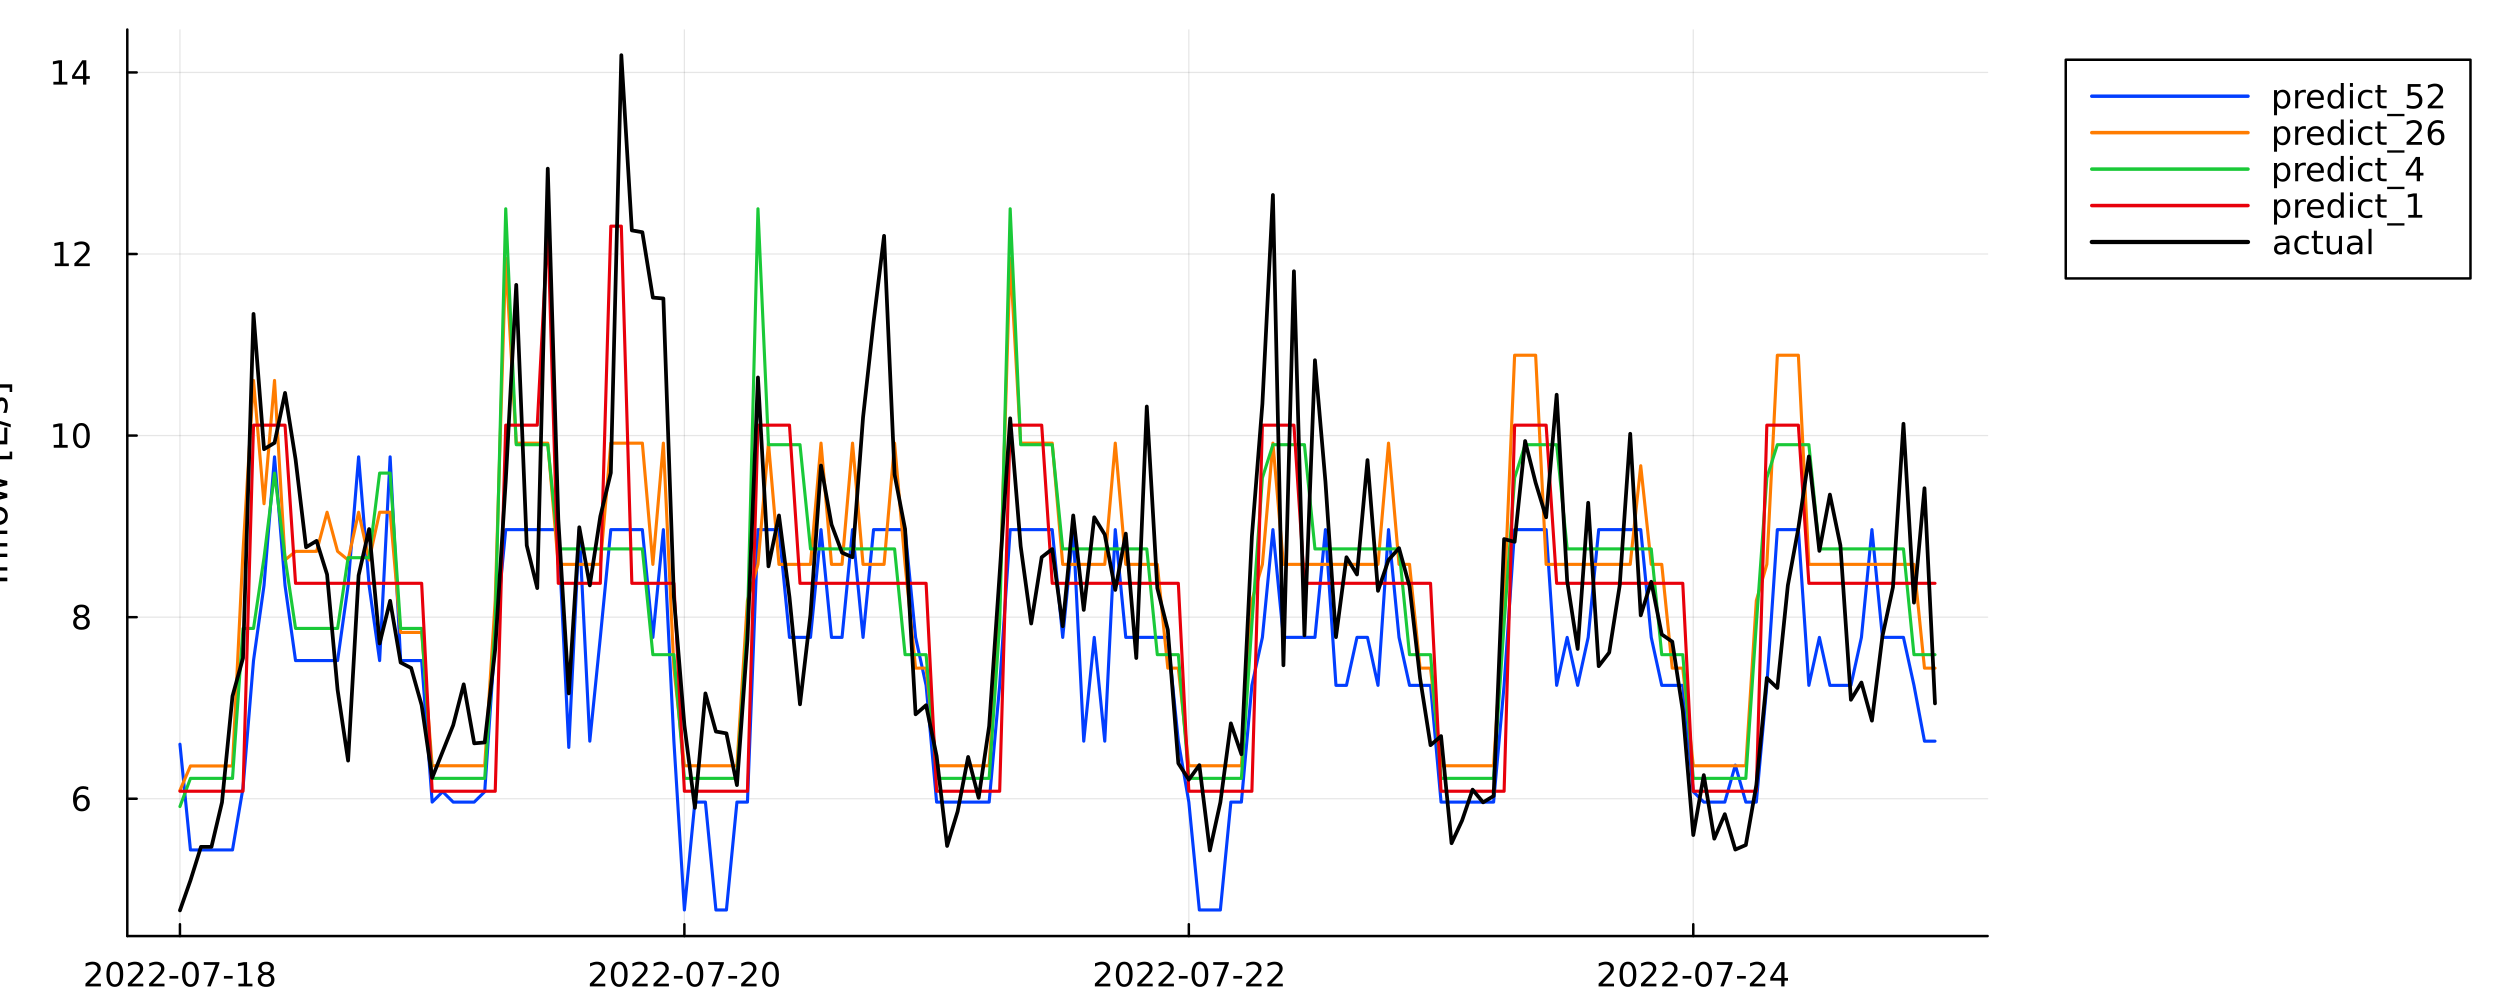 <?xml version="1.0" encoding="utf-8"?>
<svg xmlns="http://www.w3.org/2000/svg" xmlns:xlink="http://www.w3.org/1999/xlink" width="1000" height="400" viewBox="0 0 4000 1600">
<rect x="0" y="0" width="4000" height="1600" fill="#333333" stroke="none"/>
<defs>
  <clipPath id="clip240">
    <rect x="0" y="0" width="4000" height="1600"/>
  </clipPath>
</defs>
<path clip-path="url(#clip240)" d="M0 1600 L4000 1600 L4000 0 L0 0  Z" fill="#ffffff" fill-rule="evenodd" fill-opacity="1"/>
<defs>
  <clipPath id="clip241">
    <rect x="800" y="0" width="2801" height="1600"/>
  </clipPath>
</defs>
<path clip-path="url(#clip240)" d="M203.67 1497.68 L3180.22 1497.68 L3180.22 47.244 L203.67 47.244  Z" fill="#ffffff" fill-rule="evenodd" fill-opacity="1"/>
<defs>
  <clipPath id="clip242">
    <rect x="203" y="47" width="2978" height="1451"/>
  </clipPath>
</defs>
<polyline clip-path="url(#clip242)" style="stroke:#000000; stroke-linecap:round; stroke-linejoin:round; stroke-width:2; stroke-opacity:0.1; fill:none" points="287.912,1497.68 287.912,47.244 "/>
<polyline clip-path="url(#clip242)" style="stroke:#000000; stroke-linecap:round; stroke-linejoin:round; stroke-width:2; stroke-opacity:0.1; fill:none" points="1095.02,1497.68 1095.02,47.244 "/>
<polyline clip-path="url(#clip242)" style="stroke:#000000; stroke-linecap:round; stroke-linejoin:round; stroke-width:2; stroke-opacity:0.1; fill:none" points="1902.13,1497.68 1902.13,47.244 "/>
<polyline clip-path="url(#clip242)" style="stroke:#000000; stroke-linecap:round; stroke-linejoin:round; stroke-width:2; stroke-opacity:0.1; fill:none" points="2709.24,1497.68 2709.24,47.244 "/>
<polyline clip-path="url(#clip240)" style="stroke:#000000; stroke-linecap:round; stroke-linejoin:round; stroke-width:4; stroke-opacity:1; fill:none" points="203.67,1497.68 3180.22,1497.68 "/>
<polyline clip-path="url(#clip240)" style="stroke:#000000; stroke-linecap:round; stroke-linejoin:round; stroke-width:4; stroke-opacity:1; fill:none" points="287.912,1497.68 287.912,1478.78 "/>
<polyline clip-path="url(#clip240)" style="stroke:#000000; stroke-linecap:round; stroke-linejoin:round; stroke-width:4; stroke-opacity:1; fill:none" points="1095.02,1497.68 1095.02,1478.78 "/>
<polyline clip-path="url(#clip240)" style="stroke:#000000; stroke-linecap:round; stroke-linejoin:round; stroke-width:4; stroke-opacity:1; fill:none" points="1902.13,1497.68 1902.13,1478.78 "/>
<polyline clip-path="url(#clip240)" style="stroke:#000000; stroke-linecap:round; stroke-linejoin:round; stroke-width:4; stroke-opacity:1; fill:none" points="2709.24,1497.68 2709.24,1478.78 "/>
<path clip-path="url(#clip240)" d="M143.043 1573.85 L161.403 1573.85 L161.403 1578.28 L136.715 1578.28 L136.715 1573.85 Q139.71 1570.75 144.866 1565.55 Q150.048 1560.31 151.377 1558.8 Q153.903 1555.96 154.892 1554.01 Q155.908 1552.03 155.908 1550.13 Q155.908 1547.03 153.72 1545.08 Q151.559 1543.12 148.069 1543.12 Q145.595 1543.12 142.835 1543.98 Q140.101 1544.84 136.976 1546.59 L136.976 1541.27 Q140.153 1540 142.913 1539.35 Q145.673 1538.7 147.965 1538.7 Q154.007 1538.7 157.601 1541.72 Q161.194 1544.74 161.194 1549.79 Q161.194 1552.19 160.283 1554.35 Q159.397 1556.48 157.028 1559.4 Q156.377 1560.15 152.887 1563.77 Q149.397 1567.37 143.043 1573.85 Z" fill="#000000" fill-rule="nonzero" fill-opacity="1" /><path clip-path="url(#clip240)" d="M183.694 1542.86 Q179.632 1542.86 177.574 1546.87 Q175.543 1550.86 175.543 1558.88 Q175.543 1566.87 177.574 1570.88 Q179.632 1574.87 183.694 1574.87 Q187.783 1574.87 189.814 1570.88 Q191.871 1566.87 191.871 1558.88 Q191.871 1550.86 189.814 1546.87 Q187.783 1542.86 183.694 1542.86 M183.694 1538.7 Q190.231 1538.7 193.668 1543.88 Q197.132 1549.04 197.132 1558.88 Q197.132 1568.7 193.668 1573.88 Q190.231 1579.04 183.694 1579.04 Q177.158 1579.04 173.694 1573.88 Q170.257 1568.7 170.257 1558.88 Q170.257 1549.04 173.694 1543.88 Q177.158 1538.7 183.694 1538.7 Z" fill="#000000" fill-rule="nonzero" fill-opacity="1" /><path clip-path="url(#clip240)" d="M210.908 1573.85 L229.267 1573.85 L229.267 1578.28 L204.579 1578.28 L204.579 1573.85 Q207.574 1570.75 212.73 1565.55 Q217.913 1560.31 219.241 1558.8 Q221.767 1555.96 222.756 1554.01 Q223.772 1552.03 223.772 1550.13 Q223.772 1547.03 221.585 1545.08 Q219.423 1543.12 215.934 1543.12 Q213.46 1543.12 210.699 1543.98 Q207.965 1544.84 204.84 1546.59 L204.84 1541.27 Q208.017 1540 210.777 1539.35 Q213.538 1538.7 215.829 1538.7 Q221.871 1538.7 225.465 1541.72 Q229.058 1544.74 229.058 1549.79 Q229.058 1552.19 228.147 1554.35 Q227.262 1556.48 224.892 1559.4 Q224.241 1560.15 220.751 1563.77 Q217.262 1567.37 210.908 1573.85 Z" fill="#000000" fill-rule="nonzero" fill-opacity="1" /><path clip-path="url(#clip240)" d="M244.84 1573.85 L263.199 1573.85 L263.199 1578.28 L238.512 1578.28 L238.512 1573.85 Q241.506 1570.75 246.663 1565.55 Q251.845 1560.31 253.173 1558.8 Q255.699 1555.96 256.689 1554.01 Q257.704 1552.03 257.704 1550.13 Q257.704 1547.03 255.517 1545.08 Q253.355 1543.12 249.866 1543.12 Q247.392 1543.12 244.631 1543.98 Q241.897 1544.84 238.772 1546.59 L238.772 1541.27 Q241.949 1540 244.709 1539.35 Q247.47 1538.7 249.761 1538.7 Q255.803 1538.7 259.397 1541.72 Q262.991 1544.74 262.991 1549.79 Q262.991 1552.19 262.079 1554.35 Q261.194 1556.48 258.824 1559.4 Q258.173 1560.15 254.683 1563.77 Q251.194 1567.37 244.84 1573.85 Z" fill="#000000" fill-rule="nonzero" fill-opacity="1" /><path clip-path="url(#clip240)" d="M271.142 1561.54 L285.178 1561.54 L285.178 1565.81 L271.142 1565.81 L271.142 1561.54 Z" fill="#000000" fill-rule="nonzero" fill-opacity="1" /><path clip-path="url(#clip240)" d="M304.735 1542.86 Q300.673 1542.86 298.615 1546.87 Q296.584 1550.86 296.584 1558.88 Q296.584 1566.87 298.615 1570.88 Q300.673 1574.87 304.735 1574.87 Q308.824 1574.87 310.855 1570.88 Q312.912 1566.87 312.912 1558.88 Q312.912 1550.86 310.855 1546.87 Q308.824 1542.86 304.735 1542.86 M304.735 1538.7 Q311.272 1538.7 314.709 1543.88 Q318.173 1549.04 318.173 1558.88 Q318.173 1568.7 314.709 1573.88 Q311.272 1579.04 304.735 1579.04 Q298.199 1579.04 294.735 1573.88 Q291.298 1568.7 291.298 1558.88 Q291.298 1549.04 294.735 1543.88 Q298.199 1538.7 304.735 1538.7 Z" fill="#000000" fill-rule="nonzero" fill-opacity="1" /><path clip-path="url(#clip240)" d="M326.089 1539.4 L351.089 1539.4 L351.089 1541.64 L336.975 1578.28 L331.48 1578.28 L344.761 1543.83 L326.089 1543.83 L326.089 1539.4 Z" fill="#000000" fill-rule="nonzero" fill-opacity="1" /><path clip-path="url(#clip240)" d="M358.25 1561.54 L372.287 1561.54 L372.287 1565.81 L358.25 1565.81 L358.25 1561.54 Z" fill="#000000" fill-rule="nonzero" fill-opacity="1" /><path clip-path="url(#clip240)" d="M381.506 1573.85 L390.099 1573.85 L390.099 1544.19 L380.75 1546.07 L380.75 1541.27 L390.047 1539.4 L395.308 1539.4 L395.308 1573.85 L403.901 1573.85 L403.901 1578.28 L381.506 1578.28 L381.506 1573.85 Z" fill="#000000" fill-rule="nonzero" fill-opacity="1" /><path clip-path="url(#clip240)" d="M425.776 1559.82 Q422.026 1559.82 419.865 1561.82 Q417.729 1563.83 417.729 1567.34 Q417.729 1570.86 419.865 1572.86 Q422.026 1574.87 425.776 1574.87 Q429.526 1574.87 431.688 1572.86 Q433.849 1570.83 433.849 1567.34 Q433.849 1563.83 431.688 1561.82 Q429.552 1559.82 425.776 1559.82 M420.516 1557.58 Q417.13 1556.74 415.229 1554.43 Q413.354 1552.11 413.354 1548.77 Q413.354 1544.11 416.662 1541.41 Q419.995 1538.7 425.776 1538.7 Q431.583 1538.7 434.891 1541.41 Q438.198 1544.11 438.198 1548.77 Q438.198 1552.11 436.297 1554.43 Q434.422 1556.74 431.063 1557.58 Q434.865 1558.46 436.974 1561.04 Q439.109 1563.62 439.109 1567.34 Q439.109 1572.99 435.646 1576.01 Q432.208 1579.04 425.776 1579.04 Q419.344 1579.04 415.88 1576.01 Q412.443 1572.99 412.443 1567.34 Q412.443 1563.62 414.578 1561.04 Q416.714 1558.46 420.516 1557.58 M418.589 1549.27 Q418.589 1552.29 420.464 1553.98 Q422.365 1555.68 425.776 1555.68 Q429.162 1555.68 431.063 1553.98 Q432.99 1552.29 432.99 1549.27 Q432.99 1546.25 431.063 1544.56 Q429.162 1542.86 425.776 1542.86 Q422.365 1542.86 420.464 1544.56 Q418.589 1546.25 418.589 1549.27 Z" fill="#000000" fill-rule="nonzero" fill-opacity="1" /><path clip-path="url(#clip240)" d="M950.101 1573.85 L968.46 1573.85 L968.46 1578.28 L943.773 1578.28 L943.773 1573.85 Q946.767 1570.75 951.924 1565.55 Q957.106 1560.31 958.434 1558.8 Q960.96 1555.96 961.95 1554.01 Q962.965 1552.03 962.965 1550.13 Q962.965 1547.03 960.778 1545.08 Q958.616 1543.12 955.127 1543.12 Q952.653 1543.12 949.892 1543.98 Q947.158 1544.84 944.033 1546.59 L944.033 1541.27 Q947.21 1540 949.971 1539.35 Q952.731 1538.7 955.023 1538.7 Q961.064 1538.7 964.658 1541.72 Q968.252 1544.74 968.252 1549.79 Q968.252 1552.19 967.34 1554.35 Q966.455 1556.48 964.085 1559.4 Q963.434 1560.15 959.944 1563.77 Q956.455 1567.37 950.101 1573.85 Z" fill="#000000" fill-rule="nonzero" fill-opacity="1" /><path clip-path="url(#clip240)" d="M990.752 1542.86 Q986.689 1542.86 984.632 1546.87 Q982.601 1550.86 982.601 1558.88 Q982.601 1566.87 984.632 1570.88 Q986.689 1574.87 990.752 1574.87 Q994.84 1574.87 996.871 1570.88 Q998.929 1566.87 998.929 1558.88 Q998.929 1550.86 996.871 1546.87 Q994.84 1542.86 990.752 1542.86 M990.752 1538.7 Q997.288 1538.7 1000.73 1543.88 Q1004.19 1549.04 1004.19 1558.88 Q1004.19 1568.7 1000.73 1573.88 Q997.288 1579.04 990.752 1579.04 Q984.215 1579.04 980.752 1573.88 Q977.314 1568.7 977.314 1558.88 Q977.314 1549.04 980.752 1543.88 Q984.215 1538.7 990.752 1538.7 Z" fill="#000000" fill-rule="nonzero" fill-opacity="1" /><path clip-path="url(#clip240)" d="M1017.96 1573.85 L1036.32 1573.85 L1036.32 1578.28 L1011.64 1578.28 L1011.64 1573.85 Q1014.63 1570.75 1019.79 1565.55 Q1024.97 1560.31 1026.3 1558.8 Q1028.82 1555.96 1029.81 1554.01 Q1030.83 1552.03 1030.83 1550.13 Q1030.83 1547.03 1028.64 1545.08 Q1026.48 1543.12 1022.99 1543.12 Q1020.52 1543.12 1017.76 1543.98 Q1015.02 1544.84 1011.9 1546.59 L1011.9 1541.27 Q1015.07 1540 1017.83 1539.35 Q1020.6 1538.7 1022.89 1538.7 Q1028.93 1538.7 1032.52 1541.72 Q1036.12 1544.74 1036.12 1549.79 Q1036.12 1552.19 1035.2 1554.35 Q1034.32 1556.48 1031.95 1559.4 Q1031.3 1560.15 1027.81 1563.77 Q1024.32 1567.37 1017.96 1573.85 Z" fill="#000000" fill-rule="nonzero" fill-opacity="1" /><path clip-path="url(#clip240)" d="M1051.9 1573.85 L1070.26 1573.85 L1070.26 1578.28 L1045.57 1578.28 L1045.57 1573.85 Q1048.56 1570.75 1053.72 1565.55 Q1058.9 1560.31 1060.23 1558.8 Q1062.76 1555.96 1063.75 1554.01 Q1064.76 1552.03 1064.76 1550.13 Q1064.76 1547.03 1062.57 1545.08 Q1060.41 1543.12 1056.92 1543.12 Q1054.45 1543.12 1051.69 1543.98 Q1048.95 1544.84 1045.83 1546.59 L1045.83 1541.27 Q1049.01 1540 1051.77 1539.35 Q1054.53 1538.7 1056.82 1538.7 Q1062.86 1538.7 1066.45 1541.72 Q1070.05 1544.74 1070.05 1549.79 Q1070.05 1552.19 1069.14 1554.35 Q1068.25 1556.48 1065.88 1559.4 Q1065.23 1560.15 1061.74 1563.77 Q1058.25 1567.37 1051.9 1573.85 Z" fill="#000000" fill-rule="nonzero" fill-opacity="1" /><path clip-path="url(#clip240)" d="M1078.2 1561.54 L1092.24 1561.54 L1092.24 1565.81 L1078.2 1565.81 L1078.2 1561.54 Z" fill="#000000" fill-rule="nonzero" fill-opacity="1" /><path clip-path="url(#clip240)" d="M1111.79 1542.86 Q1107.73 1542.86 1105.67 1546.87 Q1103.64 1550.86 1103.64 1558.88 Q1103.64 1566.87 1105.67 1570.88 Q1107.73 1574.87 1111.79 1574.87 Q1115.88 1574.87 1117.91 1570.88 Q1119.97 1566.87 1119.97 1558.88 Q1119.97 1550.86 1117.91 1546.87 Q1115.88 1542.86 1111.79 1542.86 M1111.79 1538.7 Q1118.33 1538.7 1121.77 1543.88 Q1125.23 1549.04 1125.23 1558.88 Q1125.23 1568.7 1121.77 1573.88 Q1118.33 1579.04 1111.79 1579.04 Q1105.26 1579.04 1101.79 1573.88 Q1098.36 1568.7 1098.36 1558.88 Q1098.36 1549.04 1101.79 1543.88 Q1105.26 1538.7 1111.79 1538.7 Z" fill="#000000" fill-rule="nonzero" fill-opacity="1" /><path clip-path="url(#clip240)" d="M1133.15 1539.4 L1158.15 1539.4 L1158.15 1541.64 L1144.03 1578.28 L1138.54 1578.28 L1151.82 1543.83 L1133.15 1543.83 L1133.15 1539.4 Z" fill="#000000" fill-rule="nonzero" fill-opacity="1" /><path clip-path="url(#clip240)" d="M1165.31 1561.54 L1179.34 1561.54 L1179.34 1565.81 L1165.31 1565.81 L1165.31 1561.54 Z" fill="#000000" fill-rule="nonzero" fill-opacity="1" /><path clip-path="url(#clip240)" d="M1192.18 1573.85 L1210.54 1573.85 L1210.54 1578.28 L1185.85 1578.28 L1185.85 1573.85 Q1188.85 1570.75 1194.01 1565.55 Q1199.19 1560.31 1200.52 1558.8 Q1203.04 1555.96 1204.03 1554.01 Q1205.05 1552.03 1205.05 1550.13 Q1205.05 1547.03 1202.86 1545.08 Q1200.7 1543.12 1197.21 1543.12 Q1194.73 1543.12 1191.97 1543.98 Q1189.24 1544.84 1186.12 1546.59 L1186.12 1541.27 Q1189.29 1540 1192.05 1539.35 Q1194.81 1538.7 1197.1 1538.7 Q1203.15 1538.7 1206.74 1541.72 Q1210.33 1544.74 1210.33 1549.79 Q1210.33 1552.19 1209.42 1554.35 Q1208.54 1556.48 1206.17 1559.4 Q1205.52 1560.15 1202.03 1563.77 Q1198.54 1567.37 1192.18 1573.85 Z" fill="#000000" fill-rule="nonzero" fill-opacity="1" /><path clip-path="url(#clip240)" d="M1232.83 1542.86 Q1228.77 1542.86 1226.71 1546.87 Q1224.68 1550.86 1224.68 1558.88 Q1224.68 1566.87 1226.71 1570.88 Q1228.77 1574.87 1232.83 1574.87 Q1236.92 1574.87 1238.95 1570.88 Q1241.01 1566.87 1241.01 1558.88 Q1241.01 1550.86 1238.95 1546.87 Q1236.92 1542.86 1232.83 1542.86 M1232.83 1538.7 Q1239.37 1538.7 1242.81 1543.88 Q1246.27 1549.04 1246.27 1558.88 Q1246.27 1568.7 1242.81 1573.88 Q1239.37 1579.04 1232.83 1579.04 Q1226.3 1579.04 1222.83 1573.88 Q1219.4 1568.7 1219.4 1558.88 Q1219.4 1549.04 1222.83 1543.88 Q1226.3 1538.7 1232.83 1538.7 Z" fill="#000000" fill-rule="nonzero" fill-opacity="1" /><path clip-path="url(#clip240)" d="M1758.11 1573.85 L1776.47 1573.85 L1776.47 1578.28 L1751.78 1578.28 L1751.78 1573.85 Q1754.78 1570.75 1759.93 1565.55 Q1765.11 1560.31 1766.44 1558.8 Q1768.97 1555.96 1769.96 1554.01 Q1770.97 1552.03 1770.97 1550.13 Q1770.97 1547.03 1768.79 1545.08 Q1766.62 1543.12 1763.13 1543.12 Q1760.66 1543.12 1757.9 1543.98 Q1755.17 1544.84 1752.04 1546.59 L1752.04 1541.27 Q1755.22 1540 1757.98 1539.35 Q1760.74 1538.7 1763.03 1538.7 Q1769.07 1538.7 1772.67 1541.72 Q1776.26 1544.74 1776.26 1549.79 Q1776.26 1552.19 1775.35 1554.35 Q1774.46 1556.48 1772.09 1559.4 Q1771.44 1560.15 1767.95 1563.77 Q1764.46 1567.37 1758.11 1573.85 Z" fill="#000000" fill-rule="nonzero" fill-opacity="1" /><path clip-path="url(#clip240)" d="M1798.76 1542.86 Q1794.7 1542.86 1792.64 1546.87 Q1790.61 1550.86 1790.61 1558.88 Q1790.61 1566.87 1792.64 1570.88 Q1794.7 1574.87 1798.76 1574.87 Q1802.85 1574.87 1804.88 1570.88 Q1806.94 1566.87 1806.94 1558.88 Q1806.94 1550.86 1804.88 1546.87 Q1802.85 1542.86 1798.76 1542.86 M1798.76 1538.7 Q1805.3 1538.7 1808.73 1543.88 Q1812.2 1549.04 1812.2 1558.88 Q1812.2 1568.7 1808.73 1573.88 Q1805.3 1579.04 1798.76 1579.04 Q1792.22 1579.04 1788.76 1573.88 Q1785.32 1568.7 1785.32 1558.88 Q1785.32 1549.04 1788.76 1543.88 Q1792.22 1538.7 1798.76 1538.7 Z" fill="#000000" fill-rule="nonzero" fill-opacity="1" /><path clip-path="url(#clip240)" d="M1825.97 1573.85 L1844.33 1573.85 L1844.33 1578.28 L1819.64 1578.28 L1819.64 1573.85 Q1822.64 1570.75 1827.8 1565.55 Q1832.98 1560.31 1834.31 1558.8 Q1836.83 1555.96 1837.82 1554.01 Q1838.84 1552.03 1838.84 1550.13 Q1838.84 1547.03 1836.65 1545.08 Q1834.49 1543.12 1831 1543.12 Q1828.53 1543.12 1825.76 1543.98 Q1823.03 1544.84 1819.91 1546.59 L1819.91 1541.27 Q1823.08 1540 1825.84 1539.35 Q1828.6 1538.7 1830.89 1538.7 Q1836.94 1538.7 1840.53 1541.72 Q1844.12 1544.74 1844.12 1549.79 Q1844.12 1552.19 1843.21 1554.35 Q1842.33 1556.48 1839.96 1559.4 Q1839.31 1560.15 1835.82 1563.77 Q1832.33 1567.37 1825.97 1573.85 Z" fill="#000000" fill-rule="nonzero" fill-opacity="1" /><path clip-path="url(#clip240)" d="M1859.91 1573.85 L1878.26 1573.85 L1878.26 1578.28 L1853.58 1578.28 L1853.58 1573.85 Q1856.57 1570.75 1861.73 1565.55 Q1866.91 1560.31 1868.24 1558.8 Q1870.76 1555.96 1871.75 1554.01 Q1872.77 1552.03 1872.77 1550.13 Q1872.77 1547.03 1870.58 1545.08 Q1868.42 1543.12 1864.93 1543.12 Q1862.46 1543.12 1859.7 1543.98 Q1856.96 1544.84 1853.84 1546.59 L1853.84 1541.27 Q1857.01 1540 1859.77 1539.35 Q1862.54 1538.7 1864.83 1538.7 Q1870.87 1538.7 1874.46 1541.72 Q1878.06 1544.74 1878.06 1549.79 Q1878.06 1552.19 1877.14 1554.35 Q1876.26 1556.48 1873.89 1559.4 Q1873.24 1560.15 1869.75 1563.77 Q1866.26 1567.37 1859.91 1573.85 Z" fill="#000000" fill-rule="nonzero" fill-opacity="1" /><path clip-path="url(#clip240)" d="M1886.21 1561.54 L1900.24 1561.54 L1900.24 1565.81 L1886.21 1565.81 L1886.21 1561.54 Z" fill="#000000" fill-rule="nonzero" fill-opacity="1" /><path clip-path="url(#clip240)" d="M1919.8 1542.86 Q1915.74 1542.86 1913.68 1546.87 Q1911.65 1550.86 1911.65 1558.88 Q1911.65 1566.87 1913.68 1570.88 Q1915.74 1574.87 1919.8 1574.87 Q1923.89 1574.87 1925.92 1570.88 Q1927.98 1566.87 1927.98 1558.88 Q1927.98 1550.86 1925.92 1546.87 Q1923.89 1542.86 1919.8 1542.86 M1919.8 1538.7 Q1926.34 1538.7 1929.77 1543.88 Q1933.24 1549.04 1933.24 1558.88 Q1933.24 1568.7 1929.77 1573.88 Q1926.34 1579.04 1919.8 1579.04 Q1913.26 1579.04 1909.8 1573.88 Q1906.36 1568.7 1906.36 1558.88 Q1906.36 1549.04 1909.8 1543.88 Q1913.26 1538.7 1919.8 1538.7 Z" fill="#000000" fill-rule="nonzero" fill-opacity="1" /><path clip-path="url(#clip240)" d="M1941.15 1539.4 L1966.15 1539.4 L1966.15 1541.64 L1952.04 1578.28 L1946.55 1578.28 L1959.83 1543.83 L1941.15 1543.83 L1941.15 1539.4 Z" fill="#000000" fill-rule="nonzero" fill-opacity="1" /><path clip-path="url(#clip240)" d="M1973.32 1561.54 L1987.35 1561.54 L1987.35 1565.81 L1973.32 1565.81 L1973.32 1561.54 Z" fill="#000000" fill-rule="nonzero" fill-opacity="1" /><path clip-path="url(#clip240)" d="M2000.19 1573.85 L2018.55 1573.85 L2018.55 1578.28 L1993.86 1578.28 L1993.86 1573.85 Q1996.86 1570.75 2002.01 1565.55 Q2007.2 1560.31 2008.52 1558.8 Q2011.05 1555.96 2012.04 1554.01 Q2013.06 1552.03 2013.06 1550.13 Q2013.06 1547.03 2010.87 1545.08 Q2008.71 1543.12 2005.22 1543.12 Q2002.74 1543.12 1999.98 1543.98 Q1997.25 1544.84 1994.12 1546.59 L1994.12 1541.27 Q1997.3 1540 2000.06 1539.35 Q2002.82 1538.7 2005.11 1538.7 Q2011.15 1538.7 2014.75 1541.72 Q2018.34 1544.74 2018.34 1549.79 Q2018.34 1552.19 2017.43 1554.35 Q2016.54 1556.48 2014.18 1559.4 Q2013.52 1560.15 2010.03 1563.77 Q2006.54 1567.37 2000.19 1573.85 Z" fill="#000000" fill-rule="nonzero" fill-opacity="1" /><path clip-path="url(#clip240)" d="M2034.12 1573.85 L2052.48 1573.85 L2052.48 1578.28 L2027.79 1578.28 L2027.79 1573.85 Q2030.79 1570.75 2035.95 1565.55 Q2041.13 1560.31 2042.46 1558.8 Q2044.98 1555.96 2045.97 1554.01 Q2046.99 1552.03 2046.99 1550.13 Q2046.99 1547.03 2044.8 1545.08 Q2042.64 1543.12 2039.15 1543.12 Q2036.67 1543.12 2033.91 1543.98 Q2031.18 1544.84 2028.06 1546.59 L2028.06 1541.27 Q2031.23 1540 2033.99 1539.35 Q2036.75 1538.7 2039.04 1538.7 Q2045.09 1538.7 2048.68 1541.72 Q2052.27 1544.74 2052.27 1549.79 Q2052.27 1552.19 2051.36 1554.35 Q2050.48 1556.48 2048.11 1559.4 Q2047.46 1560.15 2043.97 1563.77 Q2040.48 1567.37 2034.12 1573.85 Z" fill="#000000" fill-rule="nonzero" fill-opacity="1" /><path clip-path="url(#clip240)" d="M2564.05 1573.85 L2582.41 1573.85 L2582.41 1578.28 L2557.72 1578.28 L2557.72 1573.85 Q2560.71 1570.75 2565.87 1565.55 Q2571.05 1560.31 2572.38 1558.8 Q2574.91 1555.96 2575.9 1554.01 Q2576.91 1552.03 2576.91 1550.13 Q2576.91 1547.03 2574.72 1545.08 Q2572.56 1543.12 2569.07 1543.12 Q2566.6 1543.12 2563.84 1543.98 Q2561.1 1544.84 2557.98 1546.59 L2557.98 1541.27 Q2561.16 1540 2563.92 1539.35 Q2566.68 1538.7 2568.97 1538.7 Q2575.01 1538.7 2578.6 1541.72 Q2582.2 1544.74 2582.2 1549.79 Q2582.2 1552.19 2581.29 1554.35 Q2580.4 1556.48 2578.03 1559.4 Q2577.38 1560.15 2573.89 1563.77 Q2570.4 1567.37 2564.05 1573.85 Z" fill="#000000" fill-rule="nonzero" fill-opacity="1" /><path clip-path="url(#clip240)" d="M2604.7 1542.86 Q2600.63 1542.86 2598.58 1546.87 Q2596.55 1550.86 2596.55 1558.88 Q2596.55 1566.87 2598.58 1570.88 Q2600.63 1574.87 2604.7 1574.87 Q2608.79 1574.87 2610.82 1570.88 Q2612.87 1566.87 2612.87 1558.88 Q2612.87 1550.86 2610.82 1546.87 Q2608.79 1542.86 2604.7 1542.86 M2604.7 1538.7 Q2611.23 1538.7 2614.67 1543.88 Q2618.13 1549.04 2618.13 1558.88 Q2618.13 1568.7 2614.67 1573.88 Q2611.23 1579.04 2604.7 1579.04 Q2598.16 1579.04 2594.7 1573.88 Q2591.26 1568.7 2591.26 1558.88 Q2591.26 1549.04 2594.7 1543.88 Q2598.16 1538.7 2604.7 1538.7 Z" fill="#000000" fill-rule="nonzero" fill-opacity="1" /><path clip-path="url(#clip240)" d="M2631.91 1573.85 L2650.27 1573.85 L2650.27 1578.28 L2625.58 1578.28 L2625.58 1573.85 Q2628.58 1570.75 2633.73 1565.55 Q2638.92 1560.31 2640.24 1558.8 Q2642.77 1555.96 2643.76 1554.01 Q2644.78 1552.03 2644.78 1550.13 Q2644.78 1547.03 2642.59 1545.08 Q2640.43 1543.12 2636.94 1543.12 Q2634.46 1543.12 2631.7 1543.98 Q2628.97 1544.84 2625.84 1546.59 L2625.84 1541.27 Q2629.02 1540 2631.78 1539.35 Q2634.54 1538.7 2636.83 1538.7 Q2642.87 1538.7 2646.47 1541.72 Q2650.06 1544.74 2650.06 1549.79 Q2650.06 1552.19 2649.15 1554.35 Q2648.26 1556.48 2645.89 1559.4 Q2645.24 1560.15 2641.75 1563.77 Q2638.26 1567.37 2631.91 1573.85 Z" fill="#000000" fill-rule="nonzero" fill-opacity="1" /><path clip-path="url(#clip240)" d="M2665.84 1573.85 L2684.2 1573.85 L2684.2 1578.28 L2659.51 1578.28 L2659.51 1573.85 Q2662.51 1570.75 2667.67 1565.55 Q2672.85 1560.31 2674.18 1558.8 Q2676.7 1555.96 2677.69 1554.01 Q2678.71 1552.03 2678.71 1550.13 Q2678.71 1547.03 2676.52 1545.08 Q2674.36 1543.12 2670.87 1543.12 Q2668.39 1543.12 2665.63 1543.98 Q2662.9 1544.84 2659.78 1546.59 L2659.78 1541.27 Q2662.95 1540 2665.71 1539.35 Q2668.47 1538.7 2670.76 1538.7 Q2676.81 1538.7 2680.4 1541.72 Q2683.99 1544.74 2683.99 1549.79 Q2683.99 1552.19 2683.08 1554.35 Q2682.2 1556.48 2679.83 1559.4 Q2679.18 1560.15 2675.69 1563.77 Q2672.2 1567.37 2665.84 1573.85 Z" fill="#000000" fill-rule="nonzero" fill-opacity="1" /><path clip-path="url(#clip240)" d="M2692.14 1561.54 L2706.18 1561.54 L2706.18 1565.81 L2692.14 1565.81 L2692.14 1561.54 Z" fill="#000000" fill-rule="nonzero" fill-opacity="1" /><path clip-path="url(#clip240)" d="M2725.74 1542.86 Q2721.68 1542.86 2719.62 1546.87 Q2717.59 1550.86 2717.59 1558.88 Q2717.59 1566.87 2719.62 1570.88 Q2721.68 1574.87 2725.74 1574.87 Q2729.83 1574.87 2731.86 1570.88 Q2733.92 1566.87 2733.92 1558.88 Q2733.92 1550.86 2731.86 1546.87 Q2729.83 1542.86 2725.74 1542.86 M2725.74 1538.7 Q2732.27 1538.7 2735.71 1543.88 Q2739.18 1549.04 2739.18 1558.88 Q2739.18 1568.7 2735.71 1573.88 Q2732.27 1579.04 2725.74 1579.04 Q2719.2 1579.04 2715.74 1573.88 Q2712.3 1568.7 2712.3 1558.88 Q2712.3 1549.04 2715.74 1543.88 Q2719.2 1538.7 2725.74 1538.7 Z" fill="#000000" fill-rule="nonzero" fill-opacity="1" /><path clip-path="url(#clip240)" d="M2747.09 1539.4 L2772.09 1539.4 L2772.09 1541.64 L2757.98 1578.28 L2752.48 1578.28 L2765.76 1543.83 L2747.09 1543.83 L2747.09 1539.4 Z" fill="#000000" fill-rule="nonzero" fill-opacity="1" /><path clip-path="url(#clip240)" d="M2779.25 1561.54 L2793.29 1561.54 L2793.29 1565.81 L2779.25 1565.81 L2779.25 1561.54 Z" fill="#000000" fill-rule="nonzero" fill-opacity="1" /><path clip-path="url(#clip240)" d="M2806.13 1573.85 L2824.49 1573.85 L2824.49 1578.28 L2799.8 1578.28 L2799.8 1573.85 Q2802.8 1570.75 2807.95 1565.55 Q2813.13 1560.31 2814.46 1558.8 Q2816.99 1555.96 2817.98 1554.01 Q2818.99 1552.03 2818.99 1550.13 Q2818.99 1547.03 2816.81 1545.08 Q2814.64 1543.12 2811.15 1543.12 Q2808.68 1543.12 2805.92 1543.98 Q2803.19 1544.84 2800.06 1546.59 L2800.06 1541.27 Q2803.24 1540 2806 1539.35 Q2808.76 1538.7 2811.05 1538.7 Q2817.09 1538.7 2820.69 1541.72 Q2824.28 1544.74 2824.28 1549.79 Q2824.28 1552.19 2823.37 1554.35 Q2822.48 1556.48 2820.11 1559.4 Q2819.46 1560.15 2815.97 1563.77 Q2812.48 1567.37 2806.13 1573.85 Z" fill="#000000" fill-rule="nonzero" fill-opacity="1" /><path clip-path="url(#clip240)" d="M2849.98 1543.98 L2836.7 1564.74 L2849.98 1564.74 L2849.98 1543.98 M2848.6 1539.4 L2855.22 1539.4 L2855.22 1564.74 L2860.76 1564.74 L2860.76 1569.11 L2855.22 1569.11 L2855.22 1578.28 L2849.98 1578.28 L2849.98 1569.11 L2832.43 1569.11 L2832.43 1564.04 L2848.6 1539.4 Z" fill="#000000" fill-rule="nonzero" fill-opacity="1" /><polyline clip-path="url(#clip242)" style="stroke:#000000; stroke-linecap:round; stroke-linejoin:round; stroke-width:2; stroke-opacity:0.1; fill:none" points="203.67,1277.96 3180.22,1277.96 "/>
<polyline clip-path="url(#clip242)" style="stroke:#000000; stroke-linecap:round; stroke-linejoin:round; stroke-width:2; stroke-opacity:0.1; fill:none" points="203.67,987.445 3180.22,987.445 "/>
<polyline clip-path="url(#clip242)" style="stroke:#000000; stroke-linecap:round; stroke-linejoin:round; stroke-width:2; stroke-opacity:0.1; fill:none" points="203.67,696.928 3180.22,696.928 "/>
<polyline clip-path="url(#clip242)" style="stroke:#000000; stroke-linecap:round; stroke-linejoin:round; stroke-width:2; stroke-opacity:0.1; fill:none" points="203.67,406.41 3180.22,406.41 "/>
<polyline clip-path="url(#clip242)" style="stroke:#000000; stroke-linecap:round; stroke-linejoin:round; stroke-width:2; stroke-opacity:0.1; fill:none" points="203.67,115.893 3180.22,115.893 "/>
<polyline clip-path="url(#clip240)" style="stroke:#000000; stroke-linecap:round; stroke-linejoin:round; stroke-width:4; stroke-opacity:1; fill:none" points="203.67,1497.68 203.67,47.244 "/>
<polyline clip-path="url(#clip240)" style="stroke:#000000; stroke-linecap:round; stroke-linejoin:round; stroke-width:4; stroke-opacity:1; fill:none" points="203.67,1277.96 218.674,1277.96 "/>
<polyline clip-path="url(#clip240)" style="stroke:#000000; stroke-linecap:round; stroke-linejoin:round; stroke-width:4; stroke-opacity:1; fill:none" points="203.67,987.445 218.674,987.445 "/>
<polyline clip-path="url(#clip240)" style="stroke:#000000; stroke-linecap:round; stroke-linejoin:round; stroke-width:4; stroke-opacity:1; fill:none" points="203.67,696.928 218.674,696.928 "/>
<polyline clip-path="url(#clip240)" style="stroke:#000000; stroke-linecap:round; stroke-linejoin:round; stroke-width:4; stroke-opacity:1; fill:none" points="203.67,406.41 218.674,406.41 "/>
<polyline clip-path="url(#clip240)" style="stroke:#000000; stroke-linecap:round; stroke-linejoin:round; stroke-width:4; stroke-opacity:1; fill:none" points="203.67,115.893 218.674,115.893 "/>
<path clip-path="url(#clip240)" d="M130.702 1275.87 Q127.16 1275.87 125.077 1278.29 Q123.019 1280.71 123.019 1284.93 Q123.019 1289.12 125.077 1291.57 Q127.16 1293.99 130.702 1293.99 Q134.243 1293.99 136.301 1291.57 Q138.384 1289.12 138.384 1284.93 Q138.384 1280.71 136.301 1278.29 Q134.243 1275.87 130.702 1275.87 M141.144 1259.38 L141.144 1264.17 Q139.165 1263.24 137.134 1262.74 Q135.129 1262.25 133.149 1262.25 Q127.941 1262.25 125.181 1265.76 Q122.446 1269.28 122.056 1276.39 Q123.592 1274.12 125.91 1272.92 Q128.228 1271.7 131.014 1271.7 Q136.873 1271.7 140.259 1275.27 Q143.67 1278.81 143.67 1284.93 Q143.67 1290.92 140.129 1294.54 Q136.587 1298.16 130.702 1298.16 Q123.957 1298.16 120.389 1293 Q116.821 1287.82 116.821 1278 Q116.821 1268.78 121.196 1263.31 Q125.571 1257.82 132.941 1257.82 Q134.92 1257.82 136.926 1258.21 Q138.957 1258.6 141.144 1259.38 Z" fill="#000000" fill-rule="nonzero" fill-opacity="1" /><path clip-path="url(#clip240)" d="M130.337 988.421 Q126.587 988.421 124.426 990.426 Q122.29 992.432 122.29 995.947 Q122.29 999.463 124.426 1001.47 Q126.587 1003.47 130.337 1003.47 Q134.087 1003.47 136.248 1001.47 Q138.41 999.437 138.41 995.947 Q138.41 992.432 136.248 990.426 Q134.113 988.421 130.337 988.421 M125.077 986.182 Q121.691 985.348 119.79 983.031 Q117.915 980.713 117.915 977.38 Q117.915 972.718 121.222 970.01 Q124.556 967.302 130.337 967.302 Q136.144 967.302 139.452 970.01 Q142.759 972.718 142.759 977.38 Q142.759 980.713 140.858 983.031 Q138.983 985.348 135.623 986.182 Q139.425 987.067 141.535 989.645 Q143.67 992.223 143.67 995.947 Q143.67 1001.6 140.207 1004.62 Q136.769 1007.64 130.337 1007.64 Q123.905 1007.64 120.441 1004.62 Q117.004 1001.6 117.004 995.947 Q117.004 992.223 119.139 989.645 Q121.275 987.067 125.077 986.182 M123.15 977.874 Q123.15 980.895 125.025 982.588 Q126.926 984.281 130.337 984.281 Q133.722 984.281 135.623 982.588 Q137.55 980.895 137.55 977.874 Q137.55 974.854 135.623 973.161 Q133.722 971.468 130.337 971.468 Q126.926 971.468 125.025 973.161 Q123.15 974.854 123.15 977.874 Z" fill="#000000" fill-rule="nonzero" fill-opacity="1" /><path clip-path="url(#clip240)" d="M85.962 711.94 L94.556 711.94 L94.556 682.279 L85.207 684.154 L85.207 679.363 L94.504 677.488 L99.764 677.488 L99.764 711.94 L108.358 711.94 L108.358 716.368 L85.962 716.368 L85.962 711.94 Z" fill="#000000" fill-rule="nonzero" fill-opacity="1" /><path clip-path="url(#clip240)" d="M130.233 680.951 Q126.17 680.951 124.113 684.961 Q122.082 688.946 122.082 696.967 Q122.082 704.961 124.113 708.972 Q126.17 712.956 130.233 712.956 Q134.321 712.956 136.353 708.972 Q138.41 704.961 138.41 696.967 Q138.41 688.946 136.353 684.961 Q134.321 680.951 130.233 680.951 M130.233 676.784 Q136.769 676.784 140.207 681.967 Q143.67 687.123 143.67 696.967 Q143.67 706.784 140.207 711.967 Q136.769 717.123 130.233 717.123 Q123.696 717.123 120.233 711.967 Q116.795 706.784 116.795 696.967 Q116.795 687.123 120.233 681.967 Q123.696 676.784 130.233 676.784 Z" fill="#000000" fill-rule="nonzero" fill-opacity="1" /><path clip-path="url(#clip240)" d="M87.759 421.423 L96.353 421.423 L96.353 391.762 L87.004 393.637 L87.004 388.845 L96.301 386.97 L101.561 386.97 L101.561 421.423 L110.155 421.423 L110.155 425.85 L87.759 425.85 L87.759 421.423 Z" fill="#000000" fill-rule="nonzero" fill-opacity="1" /><path clip-path="url(#clip240)" d="M125.311 421.423 L143.67 421.423 L143.67 425.85 L118.983 425.85 L118.983 421.423 Q121.978 418.324 127.134 413.116 Q132.316 407.882 133.644 406.371 Q136.17 403.533 137.16 401.58 Q138.175 399.601 138.175 397.7 Q138.175 394.601 135.988 392.647 Q133.827 390.694 130.337 390.694 Q127.863 390.694 125.103 391.554 Q122.368 392.413 119.243 394.158 L119.243 388.845 Q122.42 387.569 125.181 386.918 Q127.941 386.267 130.233 386.267 Q136.274 386.267 139.868 389.288 Q143.462 392.309 143.462 397.361 Q143.462 399.757 142.55 401.918 Q141.665 404.054 139.295 406.97 Q138.644 407.726 135.155 411.345 Q131.665 414.939 125.311 421.423 Z" fill="#000000" fill-rule="nonzero" fill-opacity="1" /><path clip-path="url(#clip240)" d="M85.415 130.906 L94.009 130.906 L94.009 101.245 L84.66 103.12 L84.66 98.328 L93.957 96.453 L99.217 96.453 L99.217 130.906 L107.811 130.906 L107.811 135.333 L85.415 135.333 L85.415 130.906 Z" fill="#000000" fill-rule="nonzero" fill-opacity="1" /><path clip-path="url(#clip240)" d="M132.889 101.037 L119.608 121.792 L132.889 121.792 L132.889 101.037 M131.509 96.453 L138.123 96.453 L138.123 121.792 L143.67 121.792 L143.67 126.167 L138.123 126.167 L138.123 135.333 L132.889 135.333 L132.889 126.167 L115.337 126.167 L115.337 121.089 L131.509 96.453 Z" fill="#000000" fill-rule="nonzero" fill-opacity="1" /><path clip-path="url(#clip240)" d="M-31.5 930.013 L-31.5 924.168 L11.7 924.168 L11.7 930.013 L-31.5 930.013 Z" fill="#000000" fill-rule="nonzero" fill-opacity="1" /><path clip-path="url(#clip240)" d="M-7.86 885.829 L11.7 885.829 L11.7 891.153 L-7.686 891.153 Q-12.287 891.153 -14.573 892.947 Q-16.859 894.741 -16.859 898.329 Q-16.859 902.641 -14.11 905.129 Q-11.361 907.618 -6.616 907.618 L11.7 907.618 L11.7 912.97 L-20.707 912.97 L-20.707 907.618 L-15.672 907.618 Q-18.595 905.708 -20.042 903.133 Q-21.488 900.528 -21.488 897.143 Q-21.488 891.559 -18.016 888.694 Q-14.573 885.829 -7.86 885.829 Z" fill="#000000" fill-rule="nonzero" fill-opacity="1" /><path clip-path="url(#clip240)" d="M-33.323 858.804 L-28.896 858.804 L-28.896 863.897 Q-28.896 866.761 -27.738 867.89 Q-26.581 868.989 -23.572 868.989 L-20.707 868.989 L-20.707 860.222 L-16.569 860.222 L-16.569 868.989 L11.7 868.989 L11.7 874.342 L-16.569 874.342 L-16.569 879.435 L-20.707 879.435 L-20.707 874.342 L-22.964 874.342 Q-28.375 874.342 -30.834 871.825 Q-33.323 869.308 -33.323 863.839 L-33.323 858.804 Z" fill="#000000" fill-rule="nonzero" fill-opacity="1" /><path clip-path="url(#clip240)" d="M-33.323 854.348 L-33.323 849.024 L11.7 849.024 L11.7 854.348 L-33.323 854.348 Z" fill="#000000" fill-rule="nonzero" fill-opacity="1" /><path clip-path="url(#clip240)" d="M-16.974 825.326 Q-16.974 829.609 -13.618 832.097 Q-10.29 834.585 -4.475 834.585 Q1.341 834.585 4.698 832.126 Q8.025 829.638 8.025 825.326 Q8.025 821.073 4.669 818.584 Q1.312 816.096 -4.475 816.096 Q-10.233 816.096 -13.589 818.584 Q-16.974 821.073 -16.974 825.326 M-21.488 825.326 Q-21.488 818.382 -16.974 814.418 Q-12.461 810.454 -4.475 810.454 Q3.483 810.454 8.025 814.418 Q12.539 818.382 12.539 825.326 Q12.539 832.3 8.025 836.264 Q3.483 840.199 -4.475 840.199 Q-12.461 840.199 -16.974 836.264 Q-21.488 832.3 -21.488 825.326 Z" fill="#000000" fill-rule="nonzero" fill-opacity="1" /><path clip-path="url(#clip240)" d="M-20.707 804.725 L-20.707 799.4 L4.582 792.745 L-20.707 786.119 L-20.707 779.84 L4.582 773.185 L-20.707 766.559 L-20.707 761.235 L11.7 769.713 L11.7 775.992 L-14.862 782.965 L11.7 789.968 L11.7 796.247 L-20.707 804.725 Z" fill="#000000" fill-rule="nonzero" fill-opacity="1" /><path clip-path="url(#clip240)" d="M-33.323 734.818 L-33.323 722.549 L-29.185 722.549 L-29.185 729.493 L15.375 729.493 L15.375 722.549 L19.513 722.549 L19.513 734.818 L-33.323 734.818 Z" fill="#000000" fill-rule="nonzero" fill-opacity="1" /><path clip-path="url(#clip240)" d="M-31.5 710.975 L-31.5 705.13 L6.781 705.13 L6.781 684.094 L11.7 684.094 L11.7 710.975 L-31.5 710.975 Z" fill="#000000" fill-rule="nonzero" fill-opacity="1" /><path clip-path="url(#clip240)" d="M-31.5 668.73 L-31.5 663.811 L17.198 678.857 L17.198 683.776 L-31.5 668.73 Z" fill="#000000" fill-rule="nonzero" fill-opacity="1" /><path clip-path="url(#clip240)" d="M-19.752 637.567 L-14.717 637.567 Q-15.875 639.824 -16.454 642.254 Q-17.032 644.685 -17.032 647.289 Q-17.032 651.253 -15.817 653.25 Q-14.602 655.217 -12.171 655.217 Q-10.319 655.217 -9.249 653.799 Q-8.207 652.382 -7.252 648.099 L-6.847 646.276 Q-5.632 640.605 -3.404 638.232 Q-1.205 635.831 2.759 635.831 Q7.273 635.831 9.906 639.419 Q12.539 642.978 12.539 649.228 Q12.539 651.832 12.018 654.667 Q11.527 657.474 10.514 660.599 L5.016 660.599 Q6.55 657.648 7.331 654.783 Q8.083 651.919 8.083 649.112 Q8.083 645.35 6.81 643.325 Q5.508 641.299 3.164 641.299 Q0.994 641.299 -0.163 642.775 Q-1.321 644.222 -2.391 649.17 L-2.825 651.022 Q-3.867 655.97 -6.008 658.169 Q-8.178 660.368 -11.94 660.368 Q-16.512 660.368 -19 657.127 Q-21.488 653.886 -21.488 647.926 Q-21.488 644.974 -21.054 642.37 Q-20.62 639.766 -19.752 637.567 Z" fill="#000000" fill-rule="nonzero" fill-opacity="1" /><path clip-path="url(#clip240)" d="M-33.323 614.911 L19.513 614.911 L19.513 627.179 L15.375 627.179 L15.375 620.264 L-29.185 620.264 L-29.185 627.179 L-33.323 627.179 L-33.323 614.911 Z" fill="#000000" fill-rule="nonzero" fill-opacity="1" /><polyline clip-path="url(#clip242)" style="stroke:#023eff; stroke-linecap:round; stroke-linejoin:round; stroke-width:5; stroke-opacity:1; fill:none" points="287.912,1190.74 304.727,1359.89 321.542,1359.89 338.357,1359.89 355.171,1359.89 371.986,1359.89 388.801,1260.72 405.616,1056.95 422.431,936.763 439.245,731.004 456.06,936.763 472.875,1056.95 489.69,1056.95 506.504,1056.95 523.319,1056.95 540.134,1056.95 556.949,936.763 573.764,731.004 590.578,936.763 607.393,1056.95 624.208,731.004 641.023,1056.95 657.838,1056.95 674.652,1056.95 691.467,1283.34 708.282,1266.68 725.097,1283.34 741.911,1283.34 758.726,1283.34 775.541,1266.68 792.356,1019.83 809.171,847.415 825.985,847.415 842.8,847.415 859.615,847.415 876.43,847.415 893.244,847.415 910.059,1195.84 926.874,847.415 943.689,1185.83 960.504,1019.83 977.318,847.415 994.133,847.415 1010.95,847.415 1027.76,847.415 1044.58,1019.83 1061.39,847.415 1078.21,1185.83 1095.02,1455.97 1111.84,1283.34 1128.65,1283.34 1145.47,1455.97 1162.28,1455.97 1179.1,1283.34 1195.91,1283.34 1212.73,847.415 1229.54,847.415 1246.35,847.415 1263.17,1019.83 1279.98,1019.83 1296.8,1019.83 1313.61,847.415 1330.43,1019.83 1347.24,1019.83 1364.06,847.415 1380.87,1019.83 1397.69,847.415 1414.5,847.415 1431.32,847.415 1448.13,847.415 1464.95,1019.83 1481.76,1096.56 1498.58,1283.34 1515.39,1283.34 1532.21,1283.34 1549.02,1283.34 1565.84,1283.34 1582.65,1283.34 1599.47,1096.56 1616.28,847.415 1633.09,847.415 1649.91,847.415 1666.72,847.415 1683.54,847.415 1700.35,1019.83 1717.17,847.415 1733.98,1185.83 1750.8,1019.83 1767.61,1185.83 1784.43,847.415 1801.24,1019.83 1818.06,1019.83 1834.87,1019.83 1851.69,1019.83 1868.5,1019.83 1885.32,1185.83 1902.13,1283.34 1918.95,1455.97 1935.76,1455.97 1952.58,1455.97 1969.39,1283.34 1986.21,1283.34 2003.02,1096.56 2019.83,1019.83 2036.65,847.415 2053.46,1019.83 2070.28,1019.83 2087.09,1019.83 2103.91,1019.83 2120.72,847.415 2137.54,1096.56 2154.35,1096.56 2171.17,1019.83 2187.98,1019.83 2204.8,1096.56 2221.61,847.415 2238.43,1019.83 2255.24,1096.56 2272.06,1096.56 2288.87,1096.56 2305.69,1283.34 2322.5,1283.34 2339.32,1283.34 2356.13,1283.34 2372.95,1283.34 2389.76,1283.34 2406.57,1096.56 2423.39,847.415 2440.2,847.415 2457.02,847.415 2473.83,847.415 2490.65,1096.56 2507.46,1019.83 2524.28,1096.56 2541.09,1019.83 2557.91,847.415 2574.72,847.415 2591.54,847.415 2608.35,847.415 2625.17,847.415 2641.98,1019.83 2658.8,1096.56 2675.61,1096.56 2692.43,1096.56 2709.24,1266.68 2726.06,1283.34 2742.87,1283.34 2759.69,1283.34 2776.5,1224.19 2793.31,1283.34 2810.13,1283.34 2826.94,1096.56 2843.76,847.415 2860.57,847.415 2877.39,847.415 2894.2,1096.56 2911.02,1019.83 2927.83,1096.56 2944.65,1096.56 2961.46,1096.56 2978.28,1019.83 2995.09,847.415 3011.91,1019.83 3028.72,1019.83 3045.54,1019.83 3062.35,1096.56 3079.17,1185.83 3095.98,1185.83 "/>
<polyline clip-path="url(#clip242)" style="stroke:#ff7c00; stroke-linecap:round; stroke-linejoin:round; stroke-width:5; stroke-opacity:1; fill:none" points="287.912,1264.6 304.727,1225.51 321.542,1225.51 338.357,1225.51 355.171,1225.51 371.986,1225.51 388.801,882.176 405.616,608.713 422.431,805.921 439.245,608.713 456.06,895.948 472.875,882.176 489.69,882.176 506.504,882.176 523.319,819.57 540.134,882.176 556.949,895.948 573.764,819.57 590.578,895.948 607.393,819.57 624.208,819.57 641.023,1011.89 657.838,1011.89 674.652,1011.89 691.467,1225.21 708.282,1225.21 725.097,1225.21 741.911,1225.21 758.726,1225.21 775.541,1225.21 792.356,960.896 809.171,413.38 825.985,709.032 842.8,709.032 859.615,709.032 876.43,709.032 893.244,903.003 910.059,903.003 926.874,903.003 943.689,903.003 960.504,903.003 977.318,709.032 994.133,709.032 1010.95,709.032 1027.76,709.032 1044.58,903.003 1061.39,709.032 1078.21,1069.01 1095.02,1225.21 1111.84,1225.21 1128.65,1225.21 1145.47,1225.21 1162.28,1225.21 1179.1,1225.21 1195.91,960.896 1212.73,903.003 1229.54,709.032 1246.35,903.003 1263.17,903.003 1279.98,903.003 1296.8,903.003 1313.61,709.032 1330.43,903.003 1347.24,903.003 1364.06,709.032 1380.87,903.003 1397.69,903.003 1414.5,903.003 1431.32,709.032 1448.13,903.003 1464.95,1069.01 1481.76,1069.01 1498.58,1225.21 1515.39,1225.21 1532.21,1225.21 1549.02,1225.21 1565.84,1225.21 1582.65,1225.21 1599.47,960.896 1616.28,413.38 1633.09,709.032 1649.91,709.032 1666.72,709.032 1683.54,709.032 1700.35,903.003 1717.17,903.003 1733.98,903.003 1750.8,903.003 1767.61,903.003 1784.43,709.032 1801.24,903.003 1818.06,903.003 1834.87,903.003 1851.69,903.003 1868.5,1069.01 1885.32,1069.01 1902.13,1225.21 1918.95,1225.21 1935.76,1225.21 1952.58,1225.21 1969.39,1225.21 1986.21,1225.21 2003.02,960.896 2019.83,903.003 2036.65,709.032 2053.46,903.003 2070.28,903.003 2087.09,903.003 2103.91,903.003 2120.72,903.003 2137.54,903.003 2154.35,903.003 2171.17,903.003 2187.98,903.003 2204.8,903.003 2221.61,709.032 2238.43,903.003 2255.24,903.003 2272.06,1069.01 2288.87,1069.01 2305.69,1225.21 2322.5,1225.21 2339.32,1225.21 2356.13,1225.21 2372.95,1225.21 2389.76,1225.21 2406.57,960.896 2423.39,568.371 2440.2,568.371 2457.02,568.371 2473.83,903.003 2490.65,903.003 2507.46,903.003 2524.28,903.003 2541.09,903.003 2557.91,903.003 2574.72,903.003 2591.54,903.003 2608.35,903.003 2625.17,745.175 2641.98,903.003 2658.8,903.003 2675.61,1069.01 2692.43,1069.01 2709.24,1225.21 2726.06,1225.21 2742.87,1225.21 2759.69,1225.21 2776.5,1225.21 2793.31,1225.21 2810.13,960.896 2826.94,903.003 2843.76,568.371 2860.57,568.371 2877.39,568.371 2894.2,903.003 2911.02,903.003 2927.83,903.003 2944.65,903.003 2961.46,903.003 2978.28,903.003 2995.09,903.003 3011.91,903.003 3028.72,903.003 3045.54,903.003 3062.35,903.003 3079.17,1069.01 3095.98,1069.01 "/>
<polyline clip-path="url(#clip242)" style="stroke:#1ac938; stroke-linecap:round; stroke-linejoin:round; stroke-width:5; stroke-opacity:1; fill:none" points="287.912,1290.45 304.727,1245.43 321.542,1245.43 338.357,1245.43 355.171,1245.43 371.986,1245.43 388.801,1005.48 405.616,1005.48 422.431,892.357 439.245,756.985 456.06,892.357 472.875,1005.48 489.69,1005.48 506.504,1005.48 523.319,1005.48 540.134,1005.48 556.949,892.357 573.764,892.357 590.578,892.357 607.393,756.985 624.208,756.985 641.023,1005.48 657.838,1005.48 674.652,1005.48 691.467,1245.43 708.282,1245.43 725.097,1245.43 741.911,1245.43 758.726,1245.43 775.541,1245.43 792.356,998.495 809.171,334.053 825.985,711.496 842.8,711.496 859.615,711.496 876.43,711.496 893.244,878.277 910.059,878.277 926.874,878.277 943.689,878.277 960.504,878.277 977.318,878.277 994.133,878.277 1010.95,878.277 1027.76,878.277 1044.58,1047.47 1061.39,1047.47 1078.21,1047.47 1095.02,1245.43 1111.84,1245.43 1128.65,1245.43 1145.47,1245.43 1162.28,1245.43 1179.1,1245.43 1195.91,998.495 1212.73,334.053 1229.54,711.496 1246.35,711.496 1263.17,711.496 1279.98,711.496 1296.8,878.277 1313.61,878.277 1330.43,878.277 1347.24,878.277 1364.06,878.277 1380.87,878.277 1397.69,878.277 1414.5,878.277 1431.32,878.277 1448.13,1047.47 1464.95,1047.47 1481.76,1047.47 1498.58,1245.43 1515.39,1245.43 1532.21,1245.43 1549.02,1245.43 1565.84,1245.43 1582.65,1245.43 1599.47,998.495 1616.28,334.053 1633.09,711.496 1649.91,711.496 1666.72,711.496 1683.54,711.496 1700.35,878.277 1717.17,878.277 1733.98,878.277 1750.8,878.277 1767.61,878.277 1784.43,878.277 1801.24,878.277 1818.06,878.277 1834.87,878.277 1851.69,1047.47 1868.5,1047.47 1885.32,1047.47 1902.13,1245.43 1918.95,1245.43 1935.76,1245.43 1952.58,1245.43 1969.39,1245.43 1986.21,1245.43 2003.02,998.495 2019.83,764.594 2036.65,711.496 2053.46,711.496 2070.28,711.496 2087.09,711.496 2103.91,878.277 2120.72,878.277 2137.54,878.277 2154.35,878.277 2171.17,878.277 2187.98,878.277 2204.8,878.277 2221.61,878.277 2238.43,878.277 2255.24,1047.47 2272.06,1047.47 2288.87,1047.47 2305.69,1245.43 2322.5,1245.43 2339.32,1245.43 2356.13,1245.43 2372.95,1245.43 2389.76,1245.43 2406.57,998.495 2423.39,764.594 2440.2,711.496 2457.02,711.496 2473.83,711.496 2490.65,711.496 2507.46,878.277 2524.28,878.277 2541.09,878.277 2557.91,878.277 2574.72,878.277 2591.54,878.277 2608.35,878.277 2625.17,878.277 2641.98,878.277 2658.8,1047.47 2675.61,1047.47 2692.43,1047.47 2709.24,1245.43 2726.06,1245.43 2742.87,1245.43 2759.69,1245.43 2776.5,1245.43 2793.31,1245.43 2810.13,998.495 2826.94,764.594 2843.76,711.496 2860.57,711.496 2877.39,711.496 2894.2,711.496 2911.02,878.277 2927.83,878.277 2944.65,878.277 2961.46,878.277 2978.28,878.277 2995.09,878.277 3011.91,878.277 3028.72,878.277 3045.54,878.277 3062.35,1047.47 3079.17,1047.47 3095.98,1047.47 "/>
<polyline clip-path="url(#clip242)" style="stroke:#e8000b; stroke-linecap:round; stroke-linejoin:round; stroke-width:5; stroke-opacity:1; fill:none" points="287.912,1266.01 304.727,1266.01 321.542,1266.01 338.357,1266.01 355.171,1266.01 371.986,1266.01 388.801,1266.01 405.616,680.275 422.431,680.275 439.245,680.275 456.06,680.275 472.875,933.319 489.69,933.319 506.504,933.319 523.319,933.319 540.134,933.319 556.949,933.319 573.764,933.319 590.578,933.319 607.393,933.319 624.208,933.319 641.023,933.319 657.838,933.319 674.652,933.319 691.467,1266.01 708.282,1266.01 725.097,1266.01 741.911,1266.01 758.726,1266.01 775.541,1266.01 792.356,1266.01 809.171,680.275 825.985,680.275 842.8,680.275 859.615,680.275 876.43,361.864 893.244,933.319 910.059,933.319 926.874,933.319 943.689,933.319 960.504,933.319 977.318,361.864 994.133,361.864 1010.95,933.319 1027.76,933.319 1044.58,933.319 1061.39,933.319 1078.21,933.319 1095.02,1266.01 1111.84,1266.01 1128.65,1266.01 1145.47,1266.01 1162.28,1266.01 1179.1,1266.01 1195.91,1266.01 1212.73,680.275 1229.54,680.275 1246.35,680.275 1263.17,680.275 1279.98,933.319 1296.8,933.319 1313.61,933.319 1330.43,933.319 1347.24,933.319 1364.06,933.319 1380.87,933.319 1397.69,933.319 1414.5,933.319 1431.32,933.319 1448.13,933.319 1464.95,933.319 1481.76,933.319 1498.58,1266.01 1515.39,1266.01 1532.21,1266.01 1549.02,1266.01 1565.84,1266.01 1582.65,1266.01 1599.47,1266.01 1616.28,680.275 1633.09,680.275 1649.91,680.275 1666.72,680.275 1683.54,933.319 1700.35,933.319 1717.17,933.319 1733.98,933.319 1750.8,933.319 1767.61,933.319 1784.43,933.319 1801.24,933.319 1818.06,933.319 1834.87,933.319 1851.69,933.319 1868.5,933.319 1885.32,933.319 1902.13,1266.01 1918.95,1266.01 1935.76,1266.01 1952.58,1266.01 1969.39,1266.01 1986.21,1266.01 2003.02,1266.01 2019.83,680.275 2036.65,680.275 2053.46,680.275 2070.28,680.275 2087.09,933.319 2103.91,933.319 2120.72,933.319 2137.54,933.319 2154.35,933.319 2171.17,933.319 2187.98,933.319 2204.8,933.319 2221.61,933.319 2238.43,933.319 2255.24,933.319 2272.06,933.319 2288.87,933.319 2305.69,1266.01 2322.5,1266.01 2339.32,1266.01 2356.13,1266.01 2372.95,1266.01 2389.76,1266.01 2406.57,1266.01 2423.39,680.275 2440.2,680.275 2457.02,680.275 2473.83,680.275 2490.65,933.319 2507.46,933.319 2524.28,933.319 2541.09,933.319 2557.91,933.319 2574.72,933.319 2591.54,933.319 2608.35,933.319 2625.17,933.319 2641.98,933.319 2658.8,933.319 2675.61,933.319 2692.43,933.319 2709.24,1266.01 2726.06,1266.01 2742.87,1266.01 2759.69,1266.01 2776.5,1266.01 2793.31,1266.01 2810.13,1266.01 2826.94,680.275 2843.76,680.275 2860.57,680.275 2877.39,680.275 2894.2,933.319 2911.02,933.319 2927.83,933.319 2944.65,933.319 2961.46,933.319 2978.28,933.319 2995.09,933.319 3011.91,933.319 3028.72,933.319 3045.54,933.319 3062.35,933.319 3079.17,933.319 3095.98,933.319 "/>
<polyline clip-path="url(#clip242)" style="stroke:#000000; stroke-linecap:round; stroke-linejoin:round; stroke-width:6; stroke-opacity:1; fill:none" points="287.912,1456.63 304.727,1408.69 321.542,1354.95 338.357,1354.95 355.171,1283.77 371.986,1113.82 388.801,1052.81 405.616,502.281 422.431,718.716 439.245,708.548 456.06,628.656 472.875,734.695 489.69,875.596 506.504,865.427 523.319,919.173 540.134,1103.65 556.949,1216.95 573.764,920.626 590.578,846.544 607.393,1029.57 624.208,961.298 641.023,1060.07 657.838,1068.79 674.652,1128.35 691.467,1244.55 708.282,1202.43 725.097,1160.3 741.911,1094.94 758.726,1189.35 775.541,1187.9 792.356,1038.29 809.171,769.557 825.985,455.798 842.8,872.69 859.615,940.962 876.43,269.867 893.244,830.565 910.059,1109.46 926.874,843.639 943.689,936.604 960.504,826.208 977.318,756.484 994.133,88.294 1010.95,368.643 1027.76,371.548 1044.58,476.135 1061.39,477.587 1078.21,955.488 1095.02,1160.3 1111.84,1292.49 1128.65,1109.46 1145.47,1170.47 1162.28,1173.38 1179.1,1256.17 1195.91,1023.76 1212.73,603.962 1229.54,906.1 1246.35,824.755 1263.17,955.488 1279.98,1126.89 1296.8,983.087 1313.61,744.863 1330.43,839.281 1347.24,884.311 1364.06,891.574 1380.87,667.876 1397.69,515.354 1414.5,377.359 1431.32,759.389 1448.13,846.544 1464.95,1142.87 1481.76,1128.35 1498.58,1209.69 1515.39,1353.5 1532.21,1298.3 1549.02,1211.14 1565.84,1276.51 1582.65,1161.75 1599.47,917.721 1616.28,669.328 1633.09,874.143 1649.91,997.613 1666.72,891.574 1683.54,878.501 1700.35,1001.97 1717.17,824.755 1733.98,975.824 1750.8,827.66 1767.61,855.259 1784.43,943.867 1801.24,853.807 1818.06,1052.81 1834.87,650.445 1851.69,940.962 1868.5,1007.78 1885.32,1221.31 1902.13,1247.46 1918.95,1224.22 1935.76,1360.76 1952.58,1283.77 1969.39,1157.4 1986.21,1206.79 2003.02,858.165 2019.83,646.087 2036.65,311.992 2053.46,1064.43 2070.28,434.01 2087.09,1016.5 2103.91,576.363 2120.72,771.009 2137.54,1019.4 2154.35,891.574 2171.17,919.173 2187.98,736.147 2204.8,945.32 2221.61,895.932 2238.43,877.048 2255.24,938.057 2272.06,1084.77 2288.87,1192.26 2305.69,1177.73 2322.5,1349.14 2339.32,1312.82 2356.13,1263.44 2372.95,1283.77 2389.76,1273.6 2406.57,862.522 2423.39,866.88 2440.2,705.643 2457.02,772.462 2473.83,827.66 2490.65,631.561 2507.46,929.341 2524.28,1038.29 2541.09,804.419 2557.91,1065.88 2574.72,1044.1 2591.54,936.604 2608.35,694.022 2625.17,984.539 2641.98,930.794 2658.8,1015.04 2675.61,1026.66 2692.43,1137.06 2709.24,1336.07 2726.06,1240.19 2742.87,1341.88 2759.69,1302.66 2776.5,1359.31 2793.31,1352.04 2810.13,1256.17 2826.94,1084.77 2843.76,1100.75 2860.57,936.604 2877.39,845.091 2894.2,730.337 2911.02,881.406 2927.83,791.346 2944.65,872.69 2961.46,1119.63 2978.28,1092.03 2995.09,1153.04 3011.91,1017.95 3028.72,939.509 3045.54,678.044 3062.35,964.203 3079.17,781.177 3095.98,1125.44 "/>
<path clip-path="url(#clip240)" d="M3305.19 445.512 L3952.76 445.512 L3952.76 95.592 L3305.19 95.592  Z" fill="#ffffff" fill-rule="evenodd" fill-opacity="1"/>
<polyline clip-path="url(#clip240)" style="stroke:#000000; stroke-linecap:round; stroke-linejoin:round; stroke-width:4; stroke-opacity:1; fill:none" points="3305.19,445.512 3952.76,445.512 3952.76,95.592 3305.19,95.592 3305.19,445.512 "/>
<polyline clip-path="url(#clip240)" style="stroke:#023eff; stroke-linecap:round; stroke-linejoin:round; stroke-width:5.625; stroke-opacity:1; fill:none" points="3346.85,153.912 3596.79,153.912 "/>
<path clip-path="url(#clip240)" d="M3643.26 168.977 L3643.26 184.446 L3638.44 184.446 L3638.44 144.185 L3643.26 144.185 L3643.26 148.613 Q3644.77 146.008 3647.06 144.758 Q3649.38 143.482 3652.59 143.482 Q3657.9 143.482 3661.2 147.701 Q3664.54 151.92 3664.54 158.795 Q3664.54 165.67 3661.2 169.888 Q3657.9 174.107 3652.59 174.107 Q3649.38 174.107 3647.06 172.857 Q3644.77 171.581 3643.26 168.977 M3659.56 158.795 Q3659.56 153.508 3657.38 150.514 Q3655.22 147.493 3651.41 147.493 Q3647.61 147.493 3645.42 150.514 Q3643.26 153.508 3643.26 158.795 Q3643.26 164.081 3645.42 167.102 Q3647.61 170.097 3651.41 170.097 Q3655.22 170.097 3657.38 167.102 Q3659.56 164.081 3659.56 158.795 Z" fill="#000000" fill-rule="nonzero" fill-opacity="1" /><path clip-path="url(#clip240)" d="M3689.38 148.665 Q3688.57 148.196 3687.61 147.988 Q3686.67 147.753 3685.53 147.753 Q3681.47 147.753 3679.28 150.409 Q3677.12 153.04 3677.12 157.987 L3677.12 173.352 L3672.3 173.352 L3672.3 144.185 L3677.12 144.185 L3677.12 148.717 Q3678.63 146.06 3681.05 144.784 Q3683.47 143.482 3686.93 143.482 Q3687.43 143.482 3688.03 143.56 Q3688.63 143.613 3689.36 143.743 L3689.38 148.665 Z" fill="#000000" fill-rule="nonzero" fill-opacity="1" /><path clip-path="url(#clip240)" d="M3718.18 157.571 L3718.18 159.915 L3696.15 159.915 Q3696.47 164.862 3699.12 167.467 Q3701.8 170.045 3706.57 170.045 Q3709.33 170.045 3711.91 169.368 Q3714.51 168.691 3717.06 167.336 L3717.06 171.868 Q3714.49 172.961 3711.78 173.534 Q3709.07 174.107 3706.28 174.107 Q3699.3 174.107 3695.22 170.045 Q3691.15 165.982 3691.15 159.055 Q3691.15 151.894 3695.01 147.701 Q3698.89 143.482 3705.45 143.482 Q3711.33 143.482 3714.75 147.284 Q3718.18 151.06 3718.18 157.571 M3713.39 156.165 Q3713.34 152.232 3711.18 149.889 Q3709.04 147.545 3705.5 147.545 Q3701.49 147.545 3699.07 149.81 Q3696.67 152.076 3696.31 156.191 L3713.39 156.165 Z" fill="#000000" fill-rule="nonzero" fill-opacity="1" /><path clip-path="url(#clip240)" d="M3745.24 148.613 L3745.24 132.831 L3750.03 132.831 L3750.03 173.352 L3745.24 173.352 L3745.24 168.977 Q3743.73 171.581 3741.41 172.857 Q3739.12 174.107 3735.89 174.107 Q3730.61 174.107 3727.27 169.888 Q3723.96 165.67 3723.96 158.795 Q3723.96 151.92 3727.27 147.701 Q3730.61 143.482 3735.89 143.482 Q3739.12 143.482 3741.41 144.758 Q3743.73 146.008 3745.24 148.613 M3728.91 158.795 Q3728.91 164.081 3731.07 167.102 Q3733.26 170.097 3737.06 170.097 Q3740.87 170.097 3743.05 167.102 Q3745.24 164.081 3745.24 158.795 Q3745.24 153.508 3743.05 150.514 Q3740.87 147.493 3737.06 147.493 Q3733.26 147.493 3731.07 150.514 Q3728.91 153.508 3728.91 158.795 Z" fill="#000000" fill-rule="nonzero" fill-opacity="1" /><path clip-path="url(#clip240)" d="M3759.9 144.185 L3764.69 144.185 L3764.69 173.352 L3759.9 173.352 L3759.9 144.185 M3759.9 132.831 L3764.69 132.831 L3764.69 138.899 L3759.9 138.899 L3759.9 132.831 Z" fill="#000000" fill-rule="nonzero" fill-opacity="1" /><path clip-path="url(#clip240)" d="M3795.71 145.305 L3795.71 149.784 Q3793.68 148.665 3791.62 148.118 Q3789.59 147.545 3787.51 147.545 Q3782.84 147.545 3780.27 150.514 Q3777.69 153.456 3777.69 158.795 Q3777.69 164.133 3780.27 167.102 Q3782.84 170.045 3787.51 170.045 Q3789.59 170.045 3791.62 169.498 Q3793.68 168.925 3795.71 167.805 L3795.71 172.232 Q3793.7 173.17 3791.54 173.638 Q3789.41 174.107 3786.99 174.107 Q3780.4 174.107 3776.52 169.967 Q3772.64 165.826 3772.64 158.795 Q3772.64 151.659 3776.54 147.571 Q3780.48 143.482 3787.3 143.482 Q3789.51 143.482 3791.62 143.951 Q3793.73 144.394 3795.71 145.305 Z" fill="#000000" fill-rule="nonzero" fill-opacity="1" /><path clip-path="url(#clip240)" d="M3808.78 135.904 L3808.78 144.185 L3818.65 144.185 L3818.65 147.909 L3808.78 147.909 L3808.78 163.743 Q3808.78 167.31 3809.75 168.326 Q3810.74 169.342 3813.73 169.342 L3818.65 169.342 L3818.65 173.352 L3813.73 173.352 Q3808.18 173.352 3806.07 171.295 Q3803.96 169.211 3803.96 163.743 L3803.96 147.909 L3800.45 147.909 L3800.45 144.185 L3803.96 144.185 L3803.96 135.904 L3808.78 135.904 Z" fill="#000000" fill-rule="nonzero" fill-opacity="1" /><path clip-path="url(#clip240)" d="M3847.12 182.206 L3847.12 185.93 L3819.41 185.93 L3819.41 182.206 L3847.12 182.206 Z" fill="#000000" fill-rule="nonzero" fill-opacity="1" /><path clip-path="url(#clip240)" d="M3852.35 134.472 L3873 134.472 L3873 138.899 L3857.17 138.899 L3857.17 148.43 Q3858.31 148.04 3859.46 147.857 Q3860.6 147.649 3861.75 147.649 Q3868.26 147.649 3872.06 151.217 Q3875.87 154.784 3875.87 160.878 Q3875.87 167.154 3871.96 170.644 Q3868.05 174.107 3860.94 174.107 Q3858.5 174.107 3855.94 173.69 Q3853.42 173.274 3850.71 172.441 L3850.71 167.154 Q3853.05 168.43 3855.55 169.055 Q3858.05 169.68 3860.84 169.68 Q3865.34 169.68 3867.97 167.31 Q3870.6 164.941 3870.6 160.878 Q3870.6 156.816 3867.97 154.446 Q3865.34 152.076 3860.84 152.076 Q3858.73 152.076 3856.62 152.545 Q3854.54 153.014 3852.35 154.003 L3852.35 134.472 Z" fill="#000000" fill-rule="nonzero" fill-opacity="1" /><path clip-path="url(#clip240)" d="M3890.76 168.925 L3909.12 168.925 L3909.12 173.352 L3884.43 173.352 L3884.43 168.925 Q3887.43 165.826 3892.58 160.618 Q3897.77 155.383 3899.09 153.873 Q3901.62 151.034 3902.61 149.081 Q3903.63 147.102 3903.63 145.201 Q3903.63 142.102 3901.44 140.149 Q3899.28 138.196 3895.79 138.196 Q3893.31 138.196 3890.55 139.055 Q3887.82 139.915 3884.69 141.659 L3884.69 136.347 Q3887.87 135.071 3890.63 134.42 Q3893.39 133.769 3895.68 133.769 Q3901.72 133.769 3905.32 136.79 Q3908.91 139.81 3908.91 144.863 Q3908.91 147.258 3908 149.42 Q3907.12 151.555 3904.75 154.472 Q3904.09 155.227 3900.6 158.847 Q3897.12 162.441 3890.76 168.925 Z" fill="#000000" fill-rule="nonzero" fill-opacity="1" /><polyline clip-path="url(#clip240)" style="stroke:#ff7c00; stroke-linecap:round; stroke-linejoin:round; stroke-width:5.625; stroke-opacity:1; fill:none" points="3346.85,212.232 3596.79,212.232 "/>
<path clip-path="url(#clip240)" d="M3643.26 227.297 L3643.26 242.766 L3638.44 242.766 L3638.44 202.505 L3643.26 202.505 L3643.26 206.933 Q3644.77 204.328 3647.06 203.078 Q3649.38 201.802 3652.59 201.802 Q3657.9 201.802 3661.2 206.021 Q3664.54 210.24 3664.54 217.115 Q3664.54 223.99 3661.2 228.208 Q3657.9 232.427 3652.59 232.427 Q3649.38 232.427 3647.06 231.177 Q3644.77 229.901 3643.26 227.297 M3659.56 217.115 Q3659.56 211.828 3657.38 208.834 Q3655.22 205.813 3651.41 205.813 Q3647.61 205.813 3645.42 208.834 Q3643.26 211.828 3643.26 217.115 Q3643.26 222.401 3645.42 225.422 Q3647.61 228.417 3651.41 228.417 Q3655.22 228.417 3657.38 225.422 Q3659.56 222.401 3659.56 217.115 Z" fill="#000000" fill-rule="nonzero" fill-opacity="1" /><path clip-path="url(#clip240)" d="M3689.38 206.985 Q3688.57 206.516 3687.61 206.308 Q3686.67 206.073 3685.53 206.073 Q3681.47 206.073 3679.28 208.729 Q3677.12 211.36 3677.12 216.307 L3677.12 231.672 L3672.3 231.672 L3672.3 202.505 L3677.12 202.505 L3677.12 207.037 Q3678.63 204.38 3681.05 203.104 Q3683.47 201.802 3686.93 201.802 Q3687.43 201.802 3688.03 201.88 Q3688.63 201.933 3689.36 202.063 L3689.38 206.985 Z" fill="#000000" fill-rule="nonzero" fill-opacity="1" /><path clip-path="url(#clip240)" d="M3718.18 215.891 L3718.18 218.235 L3696.15 218.235 Q3696.47 223.182 3699.12 225.787 Q3701.8 228.365 3706.57 228.365 Q3709.33 228.365 3711.91 227.688 Q3714.51 227.011 3717.06 225.656 L3717.06 230.188 Q3714.49 231.281 3711.78 231.854 Q3709.07 232.427 3706.28 232.427 Q3699.3 232.427 3695.22 228.365 Q3691.15 224.302 3691.15 217.375 Q3691.15 210.214 3695.01 206.021 Q3698.89 201.802 3705.45 201.802 Q3711.33 201.802 3714.75 205.604 Q3718.18 209.38 3718.18 215.891 M3713.39 214.485 Q3713.34 210.552 3711.18 208.209 Q3709.04 205.865 3705.5 205.865 Q3701.49 205.865 3699.07 208.13 Q3696.67 210.396 3696.31 214.511 L3713.39 214.485 Z" fill="#000000" fill-rule="nonzero" fill-opacity="1" /><path clip-path="url(#clip240)" d="M3745.24 206.933 L3745.24 191.151 L3750.03 191.151 L3750.03 231.672 L3745.24 231.672 L3745.24 227.297 Q3743.73 229.901 3741.41 231.177 Q3739.12 232.427 3735.89 232.427 Q3730.61 232.427 3727.27 228.208 Q3723.96 223.99 3723.96 217.115 Q3723.96 210.24 3727.27 206.021 Q3730.61 201.802 3735.89 201.802 Q3739.12 201.802 3741.41 203.078 Q3743.73 204.328 3745.24 206.933 M3728.91 217.115 Q3728.91 222.401 3731.07 225.422 Q3733.26 228.417 3737.06 228.417 Q3740.87 228.417 3743.05 225.422 Q3745.24 222.401 3745.24 217.115 Q3745.24 211.828 3743.05 208.834 Q3740.87 205.813 3737.06 205.813 Q3733.26 205.813 3731.07 208.834 Q3728.91 211.828 3728.91 217.115 Z" fill="#000000" fill-rule="nonzero" fill-opacity="1" /><path clip-path="url(#clip240)" d="M3759.9 202.505 L3764.69 202.505 L3764.69 231.672 L3759.9 231.672 L3759.9 202.505 M3759.9 191.151 L3764.69 191.151 L3764.69 197.219 L3759.9 197.219 L3759.9 191.151 Z" fill="#000000" fill-rule="nonzero" fill-opacity="1" /><path clip-path="url(#clip240)" d="M3795.71 203.625 L3795.71 208.104 Q3793.68 206.985 3791.62 206.438 Q3789.59 205.865 3787.51 205.865 Q3782.84 205.865 3780.27 208.834 Q3777.69 211.776 3777.69 217.115 Q3777.69 222.453 3780.27 225.422 Q3782.84 228.365 3787.51 228.365 Q3789.59 228.365 3791.62 227.818 Q3793.68 227.245 3795.71 226.125 L3795.71 230.552 Q3793.7 231.49 3791.54 231.958 Q3789.41 232.427 3786.99 232.427 Q3780.4 232.427 3776.52 228.287 Q3772.64 224.146 3772.64 217.115 Q3772.64 209.979 3776.54 205.891 Q3780.48 201.802 3787.3 201.802 Q3789.51 201.802 3791.62 202.271 Q3793.73 202.714 3795.71 203.625 Z" fill="#000000" fill-rule="nonzero" fill-opacity="1" /><path clip-path="url(#clip240)" d="M3808.78 194.224 L3808.78 202.505 L3818.65 202.505 L3818.65 206.229 L3808.78 206.229 L3808.78 222.063 Q3808.78 225.63 3809.75 226.646 Q3810.74 227.662 3813.73 227.662 L3818.65 227.662 L3818.65 231.672 L3813.73 231.672 Q3808.18 231.672 3806.07 229.615 Q3803.96 227.531 3803.96 222.063 L3803.96 206.229 L3800.45 206.229 L3800.45 202.505 L3803.96 202.505 L3803.96 194.224 L3808.78 194.224 Z" fill="#000000" fill-rule="nonzero" fill-opacity="1" /><path clip-path="url(#clip240)" d="M3847.12 240.526 L3847.12 244.25 L3819.41 244.25 L3819.41 240.526 L3847.12 240.526 Z" fill="#000000" fill-rule="nonzero" fill-opacity="1" /><path clip-path="url(#clip240)" d="M3856.83 227.245 L3875.19 227.245 L3875.19 231.672 L3850.5 231.672 L3850.5 227.245 Q3853.5 224.146 3858.65 218.938 Q3863.83 213.703 3865.16 212.193 Q3867.69 209.354 3868.68 207.401 Q3869.69 205.422 3869.69 203.521 Q3869.69 200.422 3867.51 198.469 Q3865.34 196.516 3861.85 196.516 Q3859.38 196.516 3856.62 197.375 Q3853.89 198.235 3850.76 199.979 L3850.76 194.667 Q3853.94 193.391 3856.7 192.74 Q3859.46 192.089 3861.75 192.089 Q3867.79 192.089 3871.39 195.11 Q3874.98 198.13 3874.98 203.183 Q3874.98 205.578 3874.07 207.74 Q3873.18 209.875 3870.81 212.792 Q3870.16 213.547 3866.67 217.167 Q3863.18 220.761 3856.83 227.245 Z" fill="#000000" fill-rule="nonzero" fill-opacity="1" /><path clip-path="url(#clip240)" d="M3898.13 210.136 Q3894.59 210.136 3892.51 212.557 Q3890.45 214.979 3890.45 219.198 Q3890.45 223.391 3892.51 225.839 Q3894.59 228.261 3898.13 228.261 Q3901.67 228.261 3903.73 225.839 Q3905.81 223.391 3905.81 219.198 Q3905.81 214.979 3903.73 212.557 Q3901.67 210.136 3898.13 210.136 M3908.57 193.651 L3908.57 198.443 Q3906.59 197.505 3904.56 197.011 Q3902.56 196.516 3900.58 196.516 Q3895.37 196.516 3892.61 200.031 Q3889.88 203.547 3889.48 210.656 Q3891.02 208.391 3893.34 207.193 Q3895.66 205.969 3898.44 205.969 Q3904.3 205.969 3907.69 209.537 Q3911.1 213.078 3911.1 219.198 Q3911.1 225.188 3907.56 228.807 Q3904.02 232.427 3898.13 232.427 Q3891.39 232.427 3887.82 227.271 Q3884.25 222.089 3884.25 212.271 Q3884.25 203.052 3888.63 197.584 Q3893 192.089 3900.37 192.089 Q3902.35 192.089 3904.35 192.479 Q3906.39 192.87 3908.57 193.651 Z" fill="#000000" fill-rule="nonzero" fill-opacity="1" /><polyline clip-path="url(#clip240)" style="stroke:#1ac938; stroke-linecap:round; stroke-linejoin:round; stroke-width:5.625; stroke-opacity:1; fill:none" points="3346.85,270.552 3596.79,270.552 "/>
<path clip-path="url(#clip240)" d="M3643.26 285.617 L3643.26 301.086 L3638.44 301.086 L3638.44 260.825 L3643.26 260.825 L3643.26 265.253 Q3644.77 262.648 3647.06 261.398 Q3649.38 260.122 3652.59 260.122 Q3657.9 260.122 3661.2 264.341 Q3664.54 268.56 3664.54 275.435 Q3664.54 282.31 3661.2 286.528 Q3657.9 290.747 3652.59 290.747 Q3649.38 290.747 3647.06 289.497 Q3644.77 288.221 3643.26 285.617 M3659.56 275.435 Q3659.56 270.148 3657.38 267.154 Q3655.22 264.133 3651.41 264.133 Q3647.61 264.133 3645.42 267.154 Q3643.26 270.148 3643.26 275.435 Q3643.26 280.721 3645.42 283.742 Q3647.61 286.737 3651.41 286.737 Q3655.22 286.737 3657.38 283.742 Q3659.56 280.721 3659.56 275.435 Z" fill="#000000" fill-rule="nonzero" fill-opacity="1" /><path clip-path="url(#clip240)" d="M3689.38 265.305 Q3688.57 264.836 3687.61 264.628 Q3686.67 264.393 3685.53 264.393 Q3681.47 264.393 3679.28 267.049 Q3677.12 269.68 3677.12 274.627 L3677.12 289.992 L3672.3 289.992 L3672.3 260.825 L3677.12 260.825 L3677.12 265.357 Q3678.63 262.7 3681.05 261.424 Q3683.47 260.122 3686.93 260.122 Q3687.43 260.122 3688.03 260.2 Q3688.63 260.253 3689.36 260.383 L3689.38 265.305 Z" fill="#000000" fill-rule="nonzero" fill-opacity="1" /><path clip-path="url(#clip240)" d="M3718.18 274.211 L3718.18 276.555 L3696.15 276.555 Q3696.47 281.502 3699.12 284.107 Q3701.8 286.685 3706.57 286.685 Q3709.33 286.685 3711.91 286.008 Q3714.51 285.331 3717.06 283.976 L3717.06 288.508 Q3714.49 289.601 3711.78 290.174 Q3709.07 290.747 3706.28 290.747 Q3699.3 290.747 3695.22 286.685 Q3691.15 282.622 3691.15 275.695 Q3691.15 268.534 3695.01 264.341 Q3698.89 260.122 3705.45 260.122 Q3711.33 260.122 3714.75 263.924 Q3718.18 267.7 3718.18 274.211 M3713.39 272.805 Q3713.34 268.872 3711.18 266.529 Q3709.04 264.185 3705.5 264.185 Q3701.49 264.185 3699.07 266.45 Q3696.67 268.716 3696.31 272.831 L3713.39 272.805 Z" fill="#000000" fill-rule="nonzero" fill-opacity="1" /><path clip-path="url(#clip240)" d="M3745.24 265.253 L3745.24 249.471 L3750.03 249.471 L3750.03 289.992 L3745.24 289.992 L3745.24 285.617 Q3743.73 288.221 3741.41 289.497 Q3739.12 290.747 3735.89 290.747 Q3730.61 290.747 3727.27 286.528 Q3723.96 282.31 3723.96 275.435 Q3723.96 268.56 3727.27 264.341 Q3730.61 260.122 3735.89 260.122 Q3739.12 260.122 3741.41 261.398 Q3743.73 262.648 3745.24 265.253 M3728.91 275.435 Q3728.91 280.721 3731.07 283.742 Q3733.26 286.737 3737.06 286.737 Q3740.87 286.737 3743.05 283.742 Q3745.24 280.721 3745.24 275.435 Q3745.24 270.148 3743.05 267.154 Q3740.87 264.133 3737.06 264.133 Q3733.26 264.133 3731.07 267.154 Q3728.91 270.148 3728.91 275.435 Z" fill="#000000" fill-rule="nonzero" fill-opacity="1" /><path clip-path="url(#clip240)" d="M3759.9 260.825 L3764.69 260.825 L3764.69 289.992 L3759.9 289.992 L3759.9 260.825 M3759.9 249.471 L3764.69 249.471 L3764.69 255.539 L3759.9 255.539 L3759.9 249.471 Z" fill="#000000" fill-rule="nonzero" fill-opacity="1" /><path clip-path="url(#clip240)" d="M3795.71 261.945 L3795.71 266.424 Q3793.68 265.305 3791.62 264.758 Q3789.59 264.185 3787.51 264.185 Q3782.84 264.185 3780.27 267.154 Q3777.69 270.096 3777.69 275.435 Q3777.69 280.773 3780.27 283.742 Q3782.84 286.685 3787.51 286.685 Q3789.59 286.685 3791.62 286.138 Q3793.68 285.565 3795.71 284.445 L3795.71 288.872 Q3793.7 289.81 3791.54 290.278 Q3789.41 290.747 3786.99 290.747 Q3780.4 290.747 3776.52 286.607 Q3772.64 282.466 3772.64 275.435 Q3772.64 268.299 3776.54 264.211 Q3780.48 260.122 3787.3 260.122 Q3789.51 260.122 3791.62 260.591 Q3793.73 261.034 3795.71 261.945 Z" fill="#000000" fill-rule="nonzero" fill-opacity="1" /><path clip-path="url(#clip240)" d="M3808.78 252.544 L3808.78 260.825 L3818.65 260.825 L3818.65 264.549 L3808.78 264.549 L3808.78 280.383 Q3808.78 283.95 3809.75 284.966 Q3810.74 285.982 3813.73 285.982 L3818.65 285.982 L3818.65 289.992 L3813.73 289.992 Q3808.18 289.992 3806.07 287.935 Q3803.96 285.851 3803.96 280.383 L3803.96 264.549 L3800.45 264.549 L3800.45 260.825 L3803.96 260.825 L3803.96 252.544 L3808.78 252.544 Z" fill="#000000" fill-rule="nonzero" fill-opacity="1" /><path clip-path="url(#clip240)" d="M3847.12 298.846 L3847.12 302.57 L3819.41 302.57 L3819.41 298.846 L3847.12 298.846 Z" fill="#000000" fill-rule="nonzero" fill-opacity="1" /><path clip-path="url(#clip240)" d="M3866.75 255.695 L3853.47 276.45 L3866.75 276.45 L3866.75 255.695 M3865.37 251.112 L3871.99 251.112 L3871.99 276.45 L3877.53 276.45 L3877.53 280.825 L3871.99 280.825 L3871.99 289.992 L3866.75 289.992 L3866.75 280.825 L3849.2 280.825 L3849.2 275.747 L3865.37 251.112 Z" fill="#000000" fill-rule="nonzero" fill-opacity="1" /><polyline clip-path="url(#clip240)" style="stroke:#e8000b; stroke-linecap:round; stroke-linejoin:round; stroke-width:5.625; stroke-opacity:1; fill:none" points="3346.85,328.872 3596.79,328.872 "/>
<path clip-path="url(#clip240)" d="M3643.26 343.937 L3643.26 359.406 L3638.44 359.406 L3638.44 319.145 L3643.26 319.145 L3643.26 323.573 Q3644.77 320.968 3647.06 319.718 Q3649.38 318.442 3652.59 318.442 Q3657.9 318.442 3661.2 322.661 Q3664.54 326.88 3664.54 333.755 Q3664.54 340.63 3661.2 344.848 Q3657.9 349.067 3652.59 349.067 Q3649.38 349.067 3647.06 347.817 Q3644.77 346.541 3643.26 343.937 M3659.56 333.755 Q3659.56 328.468 3657.38 325.474 Q3655.22 322.453 3651.41 322.453 Q3647.61 322.453 3645.42 325.474 Q3643.26 328.468 3643.26 333.755 Q3643.26 339.041 3645.42 342.062 Q3647.61 345.057 3651.41 345.057 Q3655.22 345.057 3657.38 342.062 Q3659.56 339.041 3659.56 333.755 Z" fill="#000000" fill-rule="nonzero" fill-opacity="1" /><path clip-path="url(#clip240)" d="M3689.38 323.625 Q3688.57 323.156 3687.61 322.948 Q3686.67 322.713 3685.53 322.713 Q3681.47 322.713 3679.28 325.369 Q3677.12 328 3677.12 332.947 L3677.12 348.312 L3672.3 348.312 L3672.3 319.145 L3677.12 319.145 L3677.12 323.677 Q3678.63 321.02 3681.05 319.744 Q3683.47 318.442 3686.93 318.442 Q3687.43 318.442 3688.03 318.52 Q3688.63 318.573 3689.36 318.703 L3689.38 323.625 Z" fill="#000000" fill-rule="nonzero" fill-opacity="1" /><path clip-path="url(#clip240)" d="M3718.18 332.531 L3718.18 334.875 L3696.15 334.875 Q3696.47 339.822 3699.12 342.427 Q3701.8 345.005 3706.57 345.005 Q3709.33 345.005 3711.91 344.328 Q3714.51 343.651 3717.06 342.296 L3717.06 346.828 Q3714.49 347.921 3711.78 348.494 Q3709.07 349.067 3706.28 349.067 Q3699.3 349.067 3695.22 345.005 Q3691.15 340.942 3691.15 334.015 Q3691.15 326.854 3695.01 322.661 Q3698.89 318.442 3705.45 318.442 Q3711.33 318.442 3714.75 322.244 Q3718.18 326.02 3718.18 332.531 M3713.39 331.125 Q3713.34 327.192 3711.18 324.849 Q3709.04 322.505 3705.5 322.505 Q3701.49 322.505 3699.07 324.77 Q3696.67 327.036 3696.31 331.151 L3713.39 331.125 Z" fill="#000000" fill-rule="nonzero" fill-opacity="1" /><path clip-path="url(#clip240)" d="M3745.24 323.573 L3745.24 307.791 L3750.03 307.791 L3750.03 348.312 L3745.24 348.312 L3745.24 343.937 Q3743.73 346.541 3741.41 347.817 Q3739.12 349.067 3735.89 349.067 Q3730.61 349.067 3727.27 344.848 Q3723.96 340.63 3723.96 333.755 Q3723.96 326.88 3727.27 322.661 Q3730.61 318.442 3735.89 318.442 Q3739.12 318.442 3741.41 319.718 Q3743.73 320.968 3745.24 323.573 M3728.91 333.755 Q3728.91 339.041 3731.07 342.062 Q3733.26 345.057 3737.06 345.057 Q3740.87 345.057 3743.05 342.062 Q3745.24 339.041 3745.24 333.755 Q3745.24 328.468 3743.05 325.474 Q3740.87 322.453 3737.06 322.453 Q3733.26 322.453 3731.07 325.474 Q3728.91 328.468 3728.91 333.755 Z" fill="#000000" fill-rule="nonzero" fill-opacity="1" /><path clip-path="url(#clip240)" d="M3759.9 319.145 L3764.69 319.145 L3764.69 348.312 L3759.9 348.312 L3759.9 319.145 M3759.9 307.791 L3764.69 307.791 L3764.69 313.859 L3759.9 313.859 L3759.9 307.791 Z" fill="#000000" fill-rule="nonzero" fill-opacity="1" /><path clip-path="url(#clip240)" d="M3795.71 320.265 L3795.71 324.744 Q3793.68 323.625 3791.62 323.078 Q3789.59 322.505 3787.51 322.505 Q3782.84 322.505 3780.27 325.474 Q3777.69 328.416 3777.69 333.755 Q3777.69 339.093 3780.27 342.062 Q3782.84 345.005 3787.51 345.005 Q3789.59 345.005 3791.62 344.458 Q3793.68 343.885 3795.71 342.765 L3795.71 347.192 Q3793.7 348.13 3791.54 348.598 Q3789.41 349.067 3786.99 349.067 Q3780.4 349.067 3776.52 344.927 Q3772.64 340.786 3772.64 333.755 Q3772.64 326.619 3776.54 322.531 Q3780.48 318.442 3787.3 318.442 Q3789.51 318.442 3791.62 318.911 Q3793.73 319.354 3795.71 320.265 Z" fill="#000000" fill-rule="nonzero" fill-opacity="1" /><path clip-path="url(#clip240)" d="M3808.78 310.864 L3808.78 319.145 L3818.65 319.145 L3818.65 322.869 L3808.78 322.869 L3808.78 338.703 Q3808.78 342.27 3809.75 343.286 Q3810.74 344.302 3813.73 344.302 L3818.65 344.302 L3818.65 348.312 L3813.73 348.312 Q3808.18 348.312 3806.07 346.255 Q3803.96 344.171 3803.96 338.703 L3803.96 322.869 L3800.45 322.869 L3800.45 319.145 L3803.96 319.145 L3803.96 310.864 L3808.78 310.864 Z" fill="#000000" fill-rule="nonzero" fill-opacity="1" /><path clip-path="url(#clip240)" d="M3847.12 357.166 L3847.12 360.89 L3819.41 360.89 L3819.41 357.166 L3847.12 357.166 Z" fill="#000000" fill-rule="nonzero" fill-opacity="1" /><path clip-path="url(#clip240)" d="M3853.21 343.885 L3861.8 343.885 L3861.8 314.224 L3852.45 316.099 L3852.45 311.307 L3861.75 309.432 L3867.01 309.432 L3867.01 343.885 L3875.6 343.885 L3875.6 348.312 L3853.21 348.312 L3853.21 343.885 Z" fill="#000000" fill-rule="nonzero" fill-opacity="1" /><polyline clip-path="url(#clip240)" style="stroke:#000000; stroke-linecap:round; stroke-linejoin:round; stroke-width:6.75; stroke-opacity:1; fill:none" points="3346.85,387.192 3596.79,387.192 "/>
<path clip-path="url(#clip240)" d="M3653.52 391.971 Q3647.72 391.971 3645.48 393.299 Q3643.24 394.627 3643.24 397.83 Q3643.24 400.382 3644.9 401.892 Q3646.6 403.377 3649.49 403.377 Q3653.47 403.377 3655.87 400.564 Q3658.29 397.726 3658.29 393.038 L3658.29 391.971 L3653.52 391.971 M3663.08 389.991 L3663.08 406.632 L3658.29 406.632 L3658.29 402.205 Q3656.65 404.861 3654.2 406.137 Q3651.75 407.387 3648.21 407.387 Q3643.73 407.387 3641.07 404.887 Q3638.44 402.361 3638.44 398.142 Q3638.44 393.221 3641.73 390.721 Q3645.03 388.221 3651.57 388.221 L3658.29 388.221 L3658.29 387.752 Q3658.29 384.445 3656.1 382.648 Q3653.94 380.825 3650.01 380.825 Q3647.51 380.825 3645.14 381.424 Q3642.77 382.023 3640.58 383.221 L3640.58 378.794 Q3643.21 377.778 3645.68 377.283 Q3648.16 376.762 3650.5 376.762 Q3656.83 376.762 3659.95 380.044 Q3663.08 383.325 3663.08 389.991 Z" fill="#000000" fill-rule="nonzero" fill-opacity="1" /><path clip-path="url(#clip240)" d="M3693.94 378.585 L3693.94 383.064 Q3691.91 381.945 3689.85 381.398 Q3687.82 380.825 3685.74 380.825 Q3681.07 380.825 3678.5 383.794 Q3675.92 386.736 3675.92 392.075 Q3675.92 397.413 3678.5 400.382 Q3681.07 403.325 3685.74 403.325 Q3687.82 403.325 3689.85 402.778 Q3691.91 402.205 3693.94 401.085 L3693.94 405.512 Q3691.93 406.45 3689.77 406.918 Q3687.64 407.387 3685.22 407.387 Q3678.63 407.387 3674.75 403.247 Q3670.87 399.106 3670.87 392.075 Q3670.87 384.939 3674.77 380.851 Q3678.7 376.762 3685.53 376.762 Q3687.74 376.762 3689.85 377.231 Q3691.96 377.674 3693.94 378.585 Z" fill="#000000" fill-rule="nonzero" fill-opacity="1" /><path clip-path="url(#clip240)" d="M3707.01 369.184 L3707.01 377.465 L3716.88 377.465 L3716.88 381.189 L3707.01 381.189 L3707.01 397.023 Q3707.01 400.59 3707.98 401.606 Q3708.97 402.622 3711.96 402.622 L3716.88 402.622 L3716.88 406.632 L3711.96 406.632 Q3706.41 406.632 3704.3 404.575 Q3702.19 402.491 3702.19 397.023 L3702.19 381.189 L3698.68 381.189 L3698.68 377.465 L3702.19 377.465 L3702.19 369.184 L3707.01 369.184 Z" fill="#000000" fill-rule="nonzero" fill-opacity="1" /><path clip-path="url(#clip240)" d="M3722.69 395.122 L3722.69 377.465 L3727.48 377.465 L3727.48 394.939 Q3727.48 399.08 3729.1 401.163 Q3730.71 403.221 3733.94 403.221 Q3737.82 403.221 3740.06 400.747 Q3742.32 398.273 3742.32 394.002 L3742.32 377.465 L3747.12 377.465 L3747.12 406.632 L3742.32 406.632 L3742.32 402.153 Q3740.58 404.809 3738.26 406.111 Q3735.97 407.387 3732.92 407.387 Q3727.9 407.387 3725.29 404.262 Q3722.69 401.137 3722.69 395.122 M3734.75 376.762 L3734.75 376.762 Z" fill="#000000" fill-rule="nonzero" fill-opacity="1" /><path clip-path="url(#clip240)" d="M3770.24 391.971 Q3764.43 391.971 3762.19 393.299 Q3759.95 394.627 3759.95 397.83 Q3759.95 400.382 3761.62 401.892 Q3763.31 403.377 3766.2 403.377 Q3770.19 403.377 3772.58 400.564 Q3775.01 397.726 3775.01 393.038 L3775.01 391.971 L3770.24 391.971 M3779.8 389.991 L3779.8 406.632 L3775.01 406.632 L3775.01 402.205 Q3773.37 404.861 3770.92 406.137 Q3768.47 407.387 3764.93 407.387 Q3760.45 407.387 3757.79 404.887 Q3755.16 402.361 3755.16 398.142 Q3755.16 393.221 3758.44 390.721 Q3761.75 388.221 3768.29 388.221 L3775.01 388.221 L3775.01 387.752 Q3775.01 384.445 3772.82 382.648 Q3770.66 380.825 3766.73 380.825 Q3764.23 380.825 3761.86 381.424 Q3759.49 382.023 3757.3 383.221 L3757.3 378.794 Q3759.93 377.778 3762.4 377.283 Q3764.88 376.762 3767.22 376.762 Q3773.55 376.762 3776.67 380.044 Q3779.8 383.325 3779.8 389.991 Z" fill="#000000" fill-rule="nonzero" fill-opacity="1" /><path clip-path="url(#clip240)" d="M3789.67 366.111 L3794.46 366.111 L3794.46 406.632 L3789.67 406.632 L3789.67 366.111 Z" fill="#000000" fill-rule="nonzero" fill-opacity="1" /></svg>
